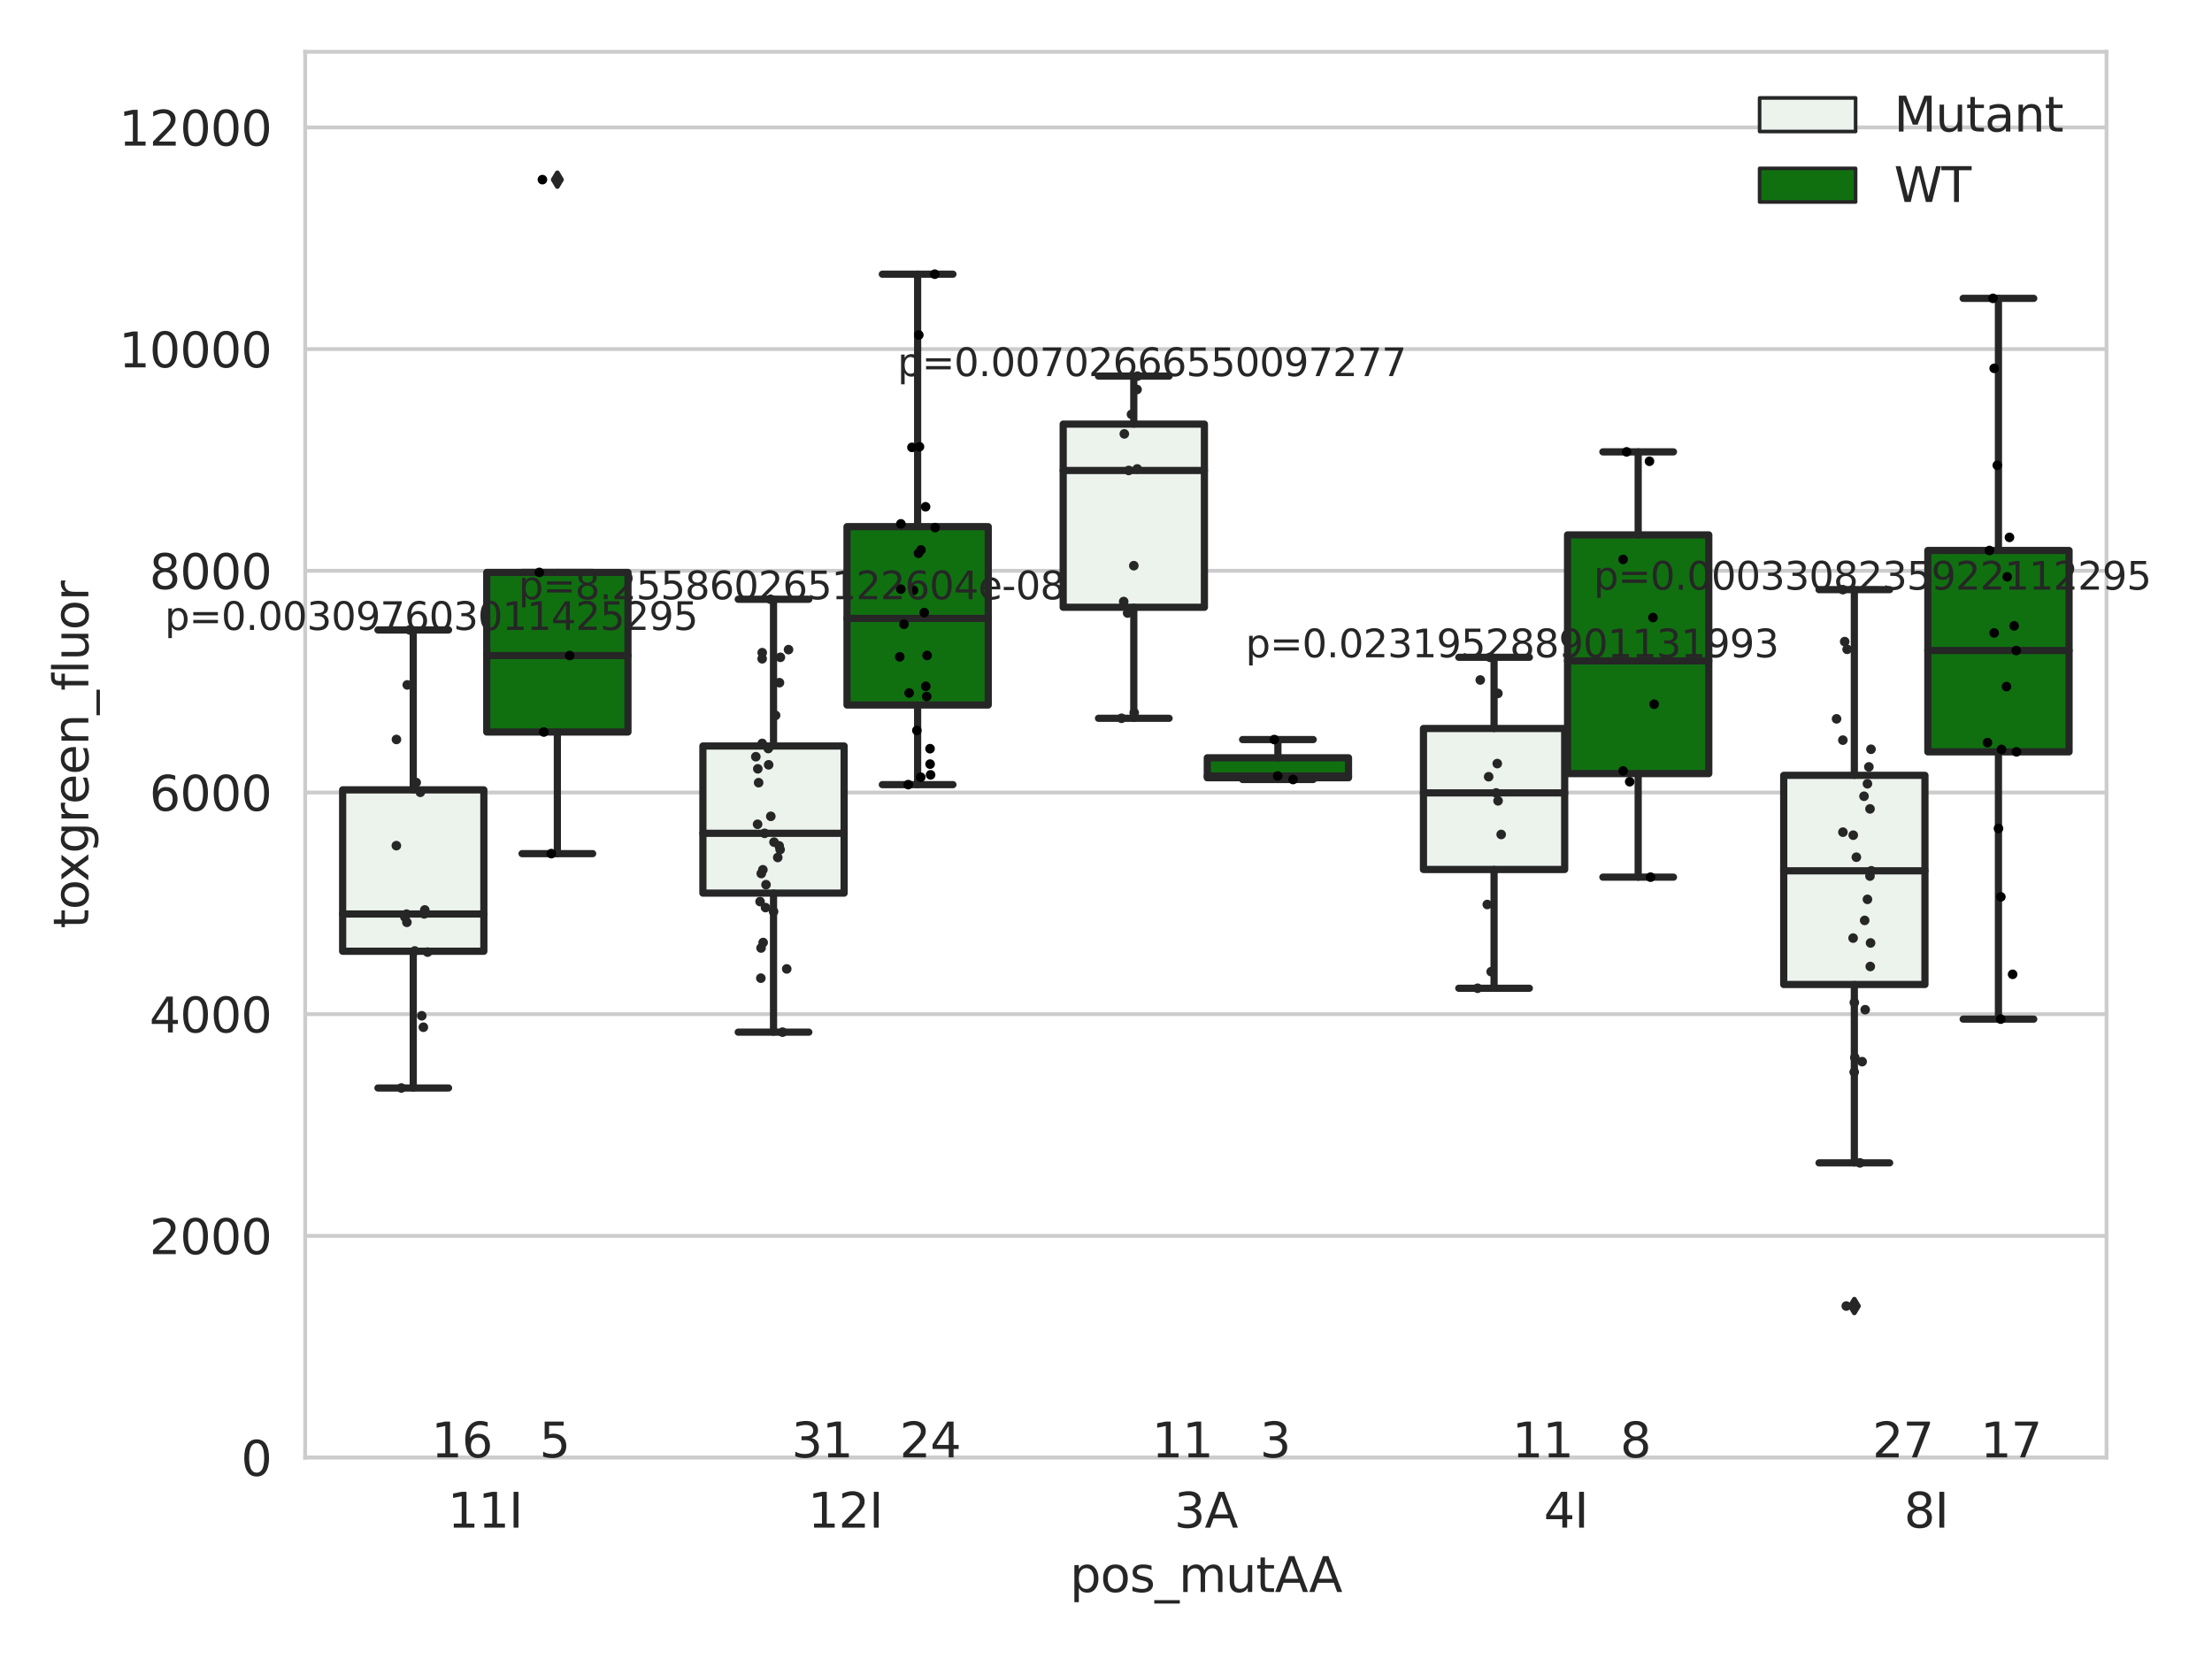 <?xml version="1.0" encoding="utf-8" standalone="no"?>
<!DOCTYPE svg PUBLIC "-//W3C//DTD SVG 1.1//EN"
  "http://www.w3.org/Graphics/SVG/1.1/DTD/svg11.dtd">
<svg xmlns:xlink="http://www.w3.org/1999/xlink" width="460.8pt" height="345.6pt" viewBox="0 0 460.8 345.6" xmlns="http://www.w3.org/2000/svg" version="1.1">
 <defs>
  <style type="text/css">*{stroke-linejoin: round; stroke-linecap: butt}</style>
 </defs>
 <g id="figure_1">
  <g id="patch_1">
   <path d="M 0 345.6 
L 460.8 345.6 
L 460.8 0 
L 0 0 
z
" style="fill: #ffffff"/>
  </g>
  <g id="axes_1">
   <g id="patch_2">
    <path d="M 63.571 303.64 
L 438.828 303.64 
L 438.828 10.8 
L 63.571 10.8 
z
" style="fill: #ffffff"/>
   </g>
   <g id="matplotlib.axis_1">
    <g id="xtick_1">
     <g id="text_1">
      <!-- 11I -->
      <g style="fill: #262626" transform="translate(93.259 318.238)scale(0.1 -0.1)">
       <defs>
        <path id="DejaVuSans-31" d="M 794 531 
L 1825 531 
L 1825 4091 
L 703 3866 
L 703 4441 
L 1819 4666 
L 2450 4666 
L 2450 531 
L 3481 531 
L 3481 0 
L 794 0 
L 794 531 
z
" transform="scale(0.016)"/>
        <path id="DejaVuSans-49" d="M 628 4666 
L 1259 4666 
L 1259 0 
L 628 0 
L 628 4666 
z
" transform="scale(0.016)"/>
       </defs>
       <use xlink:href="#DejaVuSans-31"/>
       <use xlink:href="#DejaVuSans-31" x="63.623"/>
       <use xlink:href="#DejaVuSans-49" x="127.246"/>
      </g>
     </g>
    </g>
    <g id="xtick_2">
     <g id="text_2">
      <!-- 12I -->
      <g style="fill: #262626" transform="translate(168.311 318.238)scale(0.1 -0.1)">
       <defs>
        <path id="DejaVuSans-32" d="M 1228 531 
L 3431 531 
L 3431 0 
L 469 0 
L 469 531 
Q 828 903 1448 1529 
Q 2069 2156 2228 2338 
Q 2531 2678 2651 2914 
Q 2772 3150 2772 3378 
Q 2772 3750 2511 3984 
Q 2250 4219 1831 4219 
Q 1534 4219 1204 4116 
Q 875 4013 500 3803 
L 500 4441 
Q 881 4594 1212 4672 
Q 1544 4750 1819 4750 
Q 2544 4750 2975 4387 
Q 3406 4025 3406 3419 
Q 3406 3131 3298 2873 
Q 3191 2616 2906 2266 
Q 2828 2175 2409 1742 
Q 1991 1309 1228 531 
z
" transform="scale(0.016)"/>
       </defs>
       <use xlink:href="#DejaVuSans-31"/>
       <use xlink:href="#DejaVuSans-32" x="63.623"/>
       <use xlink:href="#DejaVuSans-49" x="127.246"/>
      </g>
     </g>
    </g>
    <g id="xtick_3">
     <g id="text_3">
      <!-- 3A -->
      <g style="fill: #262626" transform="translate(244.598 318.238)scale(0.1 -0.1)">
       <defs>
        <path id="DejaVuSans-33" d="M 2597 2516 
Q 3050 2419 3304 2112 
Q 3559 1806 3559 1356 
Q 3559 666 3084 287 
Q 2609 -91 1734 -91 
Q 1441 -91 1130 -33 
Q 819 25 488 141 
L 488 750 
Q 750 597 1062 519 
Q 1375 441 1716 441 
Q 2309 441 2620 675 
Q 2931 909 2931 1356 
Q 2931 1769 2642 2001 
Q 2353 2234 1838 2234 
L 1294 2234 
L 1294 2753 
L 1863 2753 
Q 2328 2753 2575 2939 
Q 2822 3125 2822 3475 
Q 2822 3834 2567 4026 
Q 2313 4219 1838 4219 
Q 1578 4219 1281 4162 
Q 984 4106 628 3988 
L 628 4550 
Q 988 4650 1302 4700 
Q 1616 4750 1894 4750 
Q 2613 4750 3031 4423 
Q 3450 4097 3450 3541 
Q 3450 3153 3228 2886 
Q 3006 2619 2597 2516 
z
" transform="scale(0.016)"/>
        <path id="DejaVuSans-41" d="M 2188 4044 
L 1331 1722 
L 3047 1722 
L 2188 4044 
z
M 1831 4666 
L 2547 4666 
L 4325 0 
L 3669 0 
L 3244 1197 
L 1141 1197 
L 716 0 
L 50 0 
L 1831 4666 
z
" transform="scale(0.016)"/>
       </defs>
       <use xlink:href="#DejaVuSans-33"/>
       <use xlink:href="#DejaVuSans-41" x="63.623"/>
      </g>
     </g>
    </g>
    <g id="xtick_4">
     <g id="text_4">
      <!-- 4I -->
      <g style="fill: #262626" transform="translate(321.595 318.238)scale(0.1 -0.1)">
       <defs>
        <path id="DejaVuSans-34" d="M 2419 4116 
L 825 1625 
L 2419 1625 
L 2419 4116 
z
M 2253 4666 
L 3047 4666 
L 3047 1625 
L 3713 1625 
L 3713 1100 
L 3047 1100 
L 3047 0 
L 2419 0 
L 2419 1100 
L 313 1100 
L 313 1709 
L 2253 4666 
z
" transform="scale(0.016)"/>
       </defs>
       <use xlink:href="#DejaVuSans-34"/>
       <use xlink:href="#DejaVuSans-49" x="63.623"/>
      </g>
     </g>
    </g>
    <g id="xtick_5">
     <g id="text_5">
      <!-- 8I -->
      <g style="fill: #262626" transform="translate(396.646 318.238)scale(0.1 -0.1)">
       <defs>
        <path id="DejaVuSans-38" d="M 2034 2216 
Q 1584 2216 1326 1975 
Q 1069 1734 1069 1313 
Q 1069 891 1326 650 
Q 1584 409 2034 409 
Q 2484 409 2743 651 
Q 3003 894 3003 1313 
Q 3003 1734 2745 1975 
Q 2488 2216 2034 2216 
z
M 1403 2484 
Q 997 2584 770 2862 
Q 544 3141 544 3541 
Q 544 4100 942 4425 
Q 1341 4750 2034 4750 
Q 2731 4750 3128 4425 
Q 3525 4100 3525 3541 
Q 3525 3141 3298 2862 
Q 3072 2584 2669 2484 
Q 3125 2378 3379 2068 
Q 3634 1759 3634 1313 
Q 3634 634 3220 271 
Q 2806 -91 2034 -91 
Q 1263 -91 848 271 
Q 434 634 434 1313 
Q 434 1759 690 2068 
Q 947 2378 1403 2484 
z
M 1172 3481 
Q 1172 3119 1398 2916 
Q 1625 2713 2034 2713 
Q 2441 2713 2670 2916 
Q 2900 3119 2900 3481 
Q 2900 3844 2670 4047 
Q 2441 4250 2034 4250 
Q 1625 4250 1398 4047 
Q 1172 3844 1172 3481 
z
" transform="scale(0.016)"/>
       </defs>
       <use xlink:href="#DejaVuSans-38"/>
       <use xlink:href="#DejaVuSans-49" x="63.623"/>
      </g>
     </g>
    </g>
    <g id="text_6">
     <!-- pos_mutAA -->
     <g style="fill: #262626" transform="translate(222.884 331.638)scale(0.1 -0.1)">
      <defs>
       <path id="DejaVuSans-70" d="M 1159 525 
L 1159 -1331 
L 581 -1331 
L 581 3500 
L 1159 3500 
L 1159 2969 
Q 1341 3281 1617 3432 
Q 1894 3584 2278 3584 
Q 2916 3584 3314 3078 
Q 3713 2572 3713 1747 
Q 3713 922 3314 415 
Q 2916 -91 2278 -91 
Q 1894 -91 1617 61 
Q 1341 213 1159 525 
z
M 3116 1747 
Q 3116 2381 2855 2742 
Q 2594 3103 2138 3103 
Q 1681 3103 1420 2742 
Q 1159 2381 1159 1747 
Q 1159 1113 1420 752 
Q 1681 391 2138 391 
Q 2594 391 2855 752 
Q 3116 1113 3116 1747 
z
" transform="scale(0.016)"/>
       <path id="DejaVuSans-6f" d="M 1959 3097 
Q 1497 3097 1228 2736 
Q 959 2375 959 1747 
Q 959 1119 1226 758 
Q 1494 397 1959 397 
Q 2419 397 2687 759 
Q 2956 1122 2956 1747 
Q 2956 2369 2687 2733 
Q 2419 3097 1959 3097 
z
M 1959 3584 
Q 2709 3584 3137 3096 
Q 3566 2609 3566 1747 
Q 3566 888 3137 398 
Q 2709 -91 1959 -91 
Q 1206 -91 779 398 
Q 353 888 353 1747 
Q 353 2609 779 3096 
Q 1206 3584 1959 3584 
z
" transform="scale(0.016)"/>
       <path id="DejaVuSans-73" d="M 2834 3397 
L 2834 2853 
Q 2591 2978 2328 3040 
Q 2066 3103 1784 3103 
Q 1356 3103 1142 2972 
Q 928 2841 928 2578 
Q 928 2378 1081 2264 
Q 1234 2150 1697 2047 
L 1894 2003 
Q 2506 1872 2764 1633 
Q 3022 1394 3022 966 
Q 3022 478 2636 193 
Q 2250 -91 1575 -91 
Q 1294 -91 989 -36 
Q 684 19 347 128 
L 347 722 
Q 666 556 975 473 
Q 1284 391 1588 391 
Q 1994 391 2212 530 
Q 2431 669 2431 922 
Q 2431 1156 2273 1281 
Q 2116 1406 1581 1522 
L 1381 1569 
Q 847 1681 609 1914 
Q 372 2147 372 2553 
Q 372 3047 722 3315 
Q 1072 3584 1716 3584 
Q 2034 3584 2315 3537 
Q 2597 3491 2834 3397 
z
" transform="scale(0.016)"/>
       <path id="DejaVuSans-5f" d="M 3263 -1063 
L 3263 -1509 
L -63 -1509 
L -63 -1063 
L 3263 -1063 
z
" transform="scale(0.016)"/>
       <path id="DejaVuSans-6d" d="M 3328 2828 
Q 3544 3216 3844 3400 
Q 4144 3584 4550 3584 
Q 5097 3584 5394 3201 
Q 5691 2819 5691 2113 
L 5691 0 
L 5113 0 
L 5113 2094 
Q 5113 2597 4934 2840 
Q 4756 3084 4391 3084 
Q 3944 3084 3684 2787 
Q 3425 2491 3425 1978 
L 3425 0 
L 2847 0 
L 2847 2094 
Q 2847 2600 2669 2842 
Q 2491 3084 2119 3084 
Q 1678 3084 1418 2786 
Q 1159 2488 1159 1978 
L 1159 0 
L 581 0 
L 581 3500 
L 1159 3500 
L 1159 2956 
Q 1356 3278 1631 3431 
Q 1906 3584 2284 3584 
Q 2666 3584 2933 3390 
Q 3200 3197 3328 2828 
z
" transform="scale(0.016)"/>
       <path id="DejaVuSans-75" d="M 544 1381 
L 544 3500 
L 1119 3500 
L 1119 1403 
Q 1119 906 1312 657 
Q 1506 409 1894 409 
Q 2359 409 2629 706 
Q 2900 1003 2900 1516 
L 2900 3500 
L 3475 3500 
L 3475 0 
L 2900 0 
L 2900 538 
Q 2691 219 2414 64 
Q 2138 -91 1772 -91 
Q 1169 -91 856 284 
Q 544 659 544 1381 
z
M 1991 3584 
L 1991 3584 
z
" transform="scale(0.016)"/>
       <path id="DejaVuSans-74" d="M 1172 4494 
L 1172 3500 
L 2356 3500 
L 2356 3053 
L 1172 3053 
L 1172 1153 
Q 1172 725 1289 603 
Q 1406 481 1766 481 
L 2356 481 
L 2356 0 
L 1766 0 
Q 1100 0 847 248 
Q 594 497 594 1153 
L 594 3053 
L 172 3053 
L 172 3500 
L 594 3500 
L 594 4494 
L 1172 4494 
z
" transform="scale(0.016)"/>
      </defs>
      <use xlink:href="#DejaVuSans-70"/>
      <use xlink:href="#DejaVuSans-6f" x="63.477"/>
      <use xlink:href="#DejaVuSans-73" x="124.658"/>
      <use xlink:href="#DejaVuSans-5f" x="176.758"/>
      <use xlink:href="#DejaVuSans-6d" x="226.758"/>
      <use xlink:href="#DejaVuSans-75" x="324.17"/>
      <use xlink:href="#DejaVuSans-74" x="387.549"/>
      <use xlink:href="#DejaVuSans-41" x="426.758"/>
      <use xlink:href="#DejaVuSans-41" x="497.916"/>
     </g>
    </g>
   </g>
   <g id="matplotlib.axis_2">
    <g id="ytick_1">
     <g id="line2d_1">
      <path d="M 63.571 303.64 
L 438.828 303.64 
" clip-path="url(#pef7a809b5f)" style="fill: none; stroke: #cccccc; stroke-width: 0.8; stroke-linecap: round"/>
     </g>
     <g id="text_7">
      <!-- 0 -->
      <g style="fill: #262626" transform="translate(50.209 307.439)scale(0.1 -0.1)">
       <defs>
        <path id="DejaVuSans-30" d="M 2034 4250 
Q 1547 4250 1301 3770 
Q 1056 3291 1056 2328 
Q 1056 1369 1301 889 
Q 1547 409 2034 409 
Q 2525 409 2770 889 
Q 3016 1369 3016 2328 
Q 3016 3291 2770 3770 
Q 2525 4250 2034 4250 
z
M 2034 4750 
Q 2819 4750 3233 4129 
Q 3647 3509 3647 2328 
Q 3647 1150 3233 529 
Q 2819 -91 2034 -91 
Q 1250 -91 836 529 
Q 422 1150 422 2328 
Q 422 3509 836 4129 
Q 1250 4750 2034 4750 
z
" transform="scale(0.016)"/>
       </defs>
       <use xlink:href="#DejaVuSans-30"/>
      </g>
     </g>
    </g>
    <g id="ytick_2">
     <g id="line2d_2">
      <path d="M 63.571 257.457 
L 438.828 257.457 
" clip-path="url(#pef7a809b5f)" style="fill: none; stroke: #cccccc; stroke-width: 0.8; stroke-linecap: round"/>
     </g>
     <g id="text_8">
      <!-- 2000 -->
      <g style="fill: #262626" transform="translate(31.121 261.256)scale(0.1 -0.1)">
       <use xlink:href="#DejaVuSans-32"/>
       <use xlink:href="#DejaVuSans-30" x="63.623"/>
       <use xlink:href="#DejaVuSans-30" x="127.246"/>
       <use xlink:href="#DejaVuSans-30" x="190.869"/>
      </g>
     </g>
    </g>
    <g id="ytick_3">
     <g id="line2d_3">
      <path d="M 63.571 211.274 
L 438.828 211.274 
" clip-path="url(#pef7a809b5f)" style="fill: none; stroke: #cccccc; stroke-width: 0.8; stroke-linecap: round"/>
     </g>
     <g id="text_9">
      <!-- 4000 -->
      <g style="fill: #262626" transform="translate(31.121 215.073)scale(0.1 -0.1)">
       <use xlink:href="#DejaVuSans-34"/>
       <use xlink:href="#DejaVuSans-30" x="63.623"/>
       <use xlink:href="#DejaVuSans-30" x="127.246"/>
       <use xlink:href="#DejaVuSans-30" x="190.869"/>
      </g>
     </g>
    </g>
    <g id="ytick_4">
     <g id="line2d_4">
      <path d="M 63.571 165.091 
L 438.828 165.091 
" clip-path="url(#pef7a809b5f)" style="fill: none; stroke: #cccccc; stroke-width: 0.8; stroke-linecap: round"/>
     </g>
     <g id="text_10">
      <!-- 6000 -->
      <g style="fill: #262626" transform="translate(31.121 168.89)scale(0.1 -0.1)">
       <defs>
        <path id="DejaVuSans-36" d="M 2113 2584 
Q 1688 2584 1439 2293 
Q 1191 2003 1191 1497 
Q 1191 994 1439 701 
Q 1688 409 2113 409 
Q 2538 409 2786 701 
Q 3034 994 3034 1497 
Q 3034 2003 2786 2293 
Q 2538 2584 2113 2584 
z
M 3366 4563 
L 3366 3988 
Q 3128 4100 2886 4159 
Q 2644 4219 2406 4219 
Q 1781 4219 1451 3797 
Q 1122 3375 1075 2522 
Q 1259 2794 1537 2939 
Q 1816 3084 2150 3084 
Q 2853 3084 3261 2657 
Q 3669 2231 3669 1497 
Q 3669 778 3244 343 
Q 2819 -91 2113 -91 
Q 1303 -91 875 529 
Q 447 1150 447 2328 
Q 447 3434 972 4092 
Q 1497 4750 2381 4750 
Q 2619 4750 2861 4703 
Q 3103 4656 3366 4563 
z
" transform="scale(0.016)"/>
       </defs>
       <use xlink:href="#DejaVuSans-36"/>
       <use xlink:href="#DejaVuSans-30" x="63.623"/>
       <use xlink:href="#DejaVuSans-30" x="127.246"/>
       <use xlink:href="#DejaVuSans-30" x="190.869"/>
      </g>
     </g>
    </g>
    <g id="ytick_5">
     <g id="line2d_5">
      <path d="M 63.571 118.908 
L 438.828 118.908 
" clip-path="url(#pef7a809b5f)" style="fill: none; stroke: #cccccc; stroke-width: 0.8; stroke-linecap: round"/>
     </g>
     <g id="text_11">
      <!-- 8000 -->
      <g style="fill: #262626" transform="translate(31.121 122.707)scale(0.1 -0.1)">
       <use xlink:href="#DejaVuSans-38"/>
       <use xlink:href="#DejaVuSans-30" x="63.623"/>
       <use xlink:href="#DejaVuSans-30" x="127.246"/>
       <use xlink:href="#DejaVuSans-30" x="190.869"/>
      </g>
     </g>
    </g>
    <g id="ytick_6">
     <g id="line2d_6">
      <path d="M 63.571 72.725 
L 438.828 72.725 
" clip-path="url(#pef7a809b5f)" style="fill: none; stroke: #cccccc; stroke-width: 0.8; stroke-linecap: round"/>
     </g>
     <g id="text_12">
      <!-- 10000 -->
      <g style="fill: #262626" transform="translate(24.759 76.525)scale(0.1 -0.1)">
       <use xlink:href="#DejaVuSans-31"/>
       <use xlink:href="#DejaVuSans-30" x="63.623"/>
       <use xlink:href="#DejaVuSans-30" x="127.246"/>
       <use xlink:href="#DejaVuSans-30" x="190.869"/>
       <use xlink:href="#DejaVuSans-30" x="254.492"/>
      </g>
     </g>
    </g>
    <g id="ytick_7">
     <g id="line2d_7">
      <path d="M 63.571 26.542 
L 438.828 26.542 
" clip-path="url(#pef7a809b5f)" style="fill: none; stroke: #cccccc; stroke-width: 0.8; stroke-linecap: round"/>
     </g>
     <g id="text_13">
      <!-- 12000 -->
      <g style="fill: #262626" transform="translate(24.759 30.342)scale(0.1 -0.1)">
       <use xlink:href="#DejaVuSans-31"/>
       <use xlink:href="#DejaVuSans-32" x="63.623"/>
       <use xlink:href="#DejaVuSans-30" x="127.246"/>
       <use xlink:href="#DejaVuSans-30" x="190.869"/>
       <use xlink:href="#DejaVuSans-30" x="254.492"/>
      </g>
     </g>
    </g>
    <g id="text_14">
     <!-- toxgreen_fluor -->
     <g style="fill: #262626" transform="translate(18.401 193.415)rotate(-90)scale(0.1 -0.1)">
      <defs>
       <path id="DejaVuSans-78" d="M 3513 3500 
L 2247 1797 
L 3578 0 
L 2900 0 
L 1881 1375 
L 863 0 
L 184 0 
L 1544 1831 
L 300 3500 
L 978 3500 
L 1906 2253 
L 2834 3500 
L 3513 3500 
z
" transform="scale(0.016)"/>
       <path id="DejaVuSans-67" d="M 2906 1791 
Q 2906 2416 2648 2759 
Q 2391 3103 1925 3103 
Q 1463 3103 1205 2759 
Q 947 2416 947 1791 
Q 947 1169 1205 825 
Q 1463 481 1925 481 
Q 2391 481 2648 825 
Q 2906 1169 2906 1791 
z
M 3481 434 
Q 3481 -459 3084 -895 
Q 2688 -1331 1869 -1331 
Q 1566 -1331 1297 -1286 
Q 1028 -1241 775 -1147 
L 775 -588 
Q 1028 -725 1275 -790 
Q 1522 -856 1778 -856 
Q 2344 -856 2625 -561 
Q 2906 -266 2906 331 
L 2906 616 
Q 2728 306 2450 153 
Q 2172 0 1784 0 
Q 1141 0 747 490 
Q 353 981 353 1791 
Q 353 2603 747 3093 
Q 1141 3584 1784 3584 
Q 2172 3584 2450 3431 
Q 2728 3278 2906 2969 
L 2906 3500 
L 3481 3500 
L 3481 434 
z
" transform="scale(0.016)"/>
       <path id="DejaVuSans-72" d="M 2631 2963 
Q 2534 3019 2420 3045 
Q 2306 3072 2169 3072 
Q 1681 3072 1420 2755 
Q 1159 2438 1159 1844 
L 1159 0 
L 581 0 
L 581 3500 
L 1159 3500 
L 1159 2956 
Q 1341 3275 1631 3429 
Q 1922 3584 2338 3584 
Q 2397 3584 2469 3576 
Q 2541 3569 2628 3553 
L 2631 2963 
z
" transform="scale(0.016)"/>
       <path id="DejaVuSans-65" d="M 3597 1894 
L 3597 1613 
L 953 1613 
Q 991 1019 1311 708 
Q 1631 397 2203 397 
Q 2534 397 2845 478 
Q 3156 559 3463 722 
L 3463 178 
Q 3153 47 2828 -22 
Q 2503 -91 2169 -91 
Q 1331 -91 842 396 
Q 353 884 353 1716 
Q 353 2575 817 3079 
Q 1281 3584 2069 3584 
Q 2775 3584 3186 3129 
Q 3597 2675 3597 1894 
z
M 3022 2063 
Q 3016 2534 2758 2815 
Q 2500 3097 2075 3097 
Q 1594 3097 1305 2825 
Q 1016 2553 972 2059 
L 3022 2063 
z
" transform="scale(0.016)"/>
       <path id="DejaVuSans-6e" d="M 3513 2113 
L 3513 0 
L 2938 0 
L 2938 2094 
Q 2938 2591 2744 2837 
Q 2550 3084 2163 3084 
Q 1697 3084 1428 2787 
Q 1159 2491 1159 1978 
L 1159 0 
L 581 0 
L 581 3500 
L 1159 3500 
L 1159 2956 
Q 1366 3272 1645 3428 
Q 1925 3584 2291 3584 
Q 2894 3584 3203 3211 
Q 3513 2838 3513 2113 
z
" transform="scale(0.016)"/>
       <path id="DejaVuSans-66" d="M 2375 4863 
L 2375 4384 
L 1825 4384 
Q 1516 4384 1395 4259 
Q 1275 4134 1275 3809 
L 1275 3500 
L 2222 3500 
L 2222 3053 
L 1275 3053 
L 1275 0 
L 697 0 
L 697 3053 
L 147 3053 
L 147 3500 
L 697 3500 
L 697 3744 
Q 697 4328 969 4595 
Q 1241 4863 1831 4863 
L 2375 4863 
z
" transform="scale(0.016)"/>
       <path id="DejaVuSans-6c" d="M 603 4863 
L 1178 4863 
L 1178 0 
L 603 0 
L 603 4863 
z
" transform="scale(0.016)"/>
      </defs>
      <use xlink:href="#DejaVuSans-74"/>
      <use xlink:href="#DejaVuSans-6f" x="39.209"/>
      <use xlink:href="#DejaVuSans-78" x="97.266"/>
      <use xlink:href="#DejaVuSans-67" x="156.445"/>
      <use xlink:href="#DejaVuSans-72" x="219.922"/>
      <use xlink:href="#DejaVuSans-65" x="258.785"/>
      <use xlink:href="#DejaVuSans-65" x="320.309"/>
      <use xlink:href="#DejaVuSans-6e" x="381.832"/>
      <use xlink:href="#DejaVuSans-5f" x="445.211"/>
      <use xlink:href="#DejaVuSans-66" x="495.211"/>
      <use xlink:href="#DejaVuSans-6c" x="530.416"/>
      <use xlink:href="#DejaVuSans-75" x="558.199"/>
      <use xlink:href="#DejaVuSans-6f" x="621.578"/>
      <use xlink:href="#DejaVuSans-72" x="682.76"/>
     </g>
    </g>
   </g>
   <g id="patch_3">
    <path d="M 71.377 198.163 
L 100.797 198.163 
L 100.797 164.542 
L 71.377 164.542 
L 71.377 198.163 
z
" clip-path="url(#pef7a809b5f)" style="fill: #ecf2ec; stroke: #262626; stroke-width: 1.5; stroke-linejoin: miter"/>
   </g>
   <g id="patch_4">
    <path d="M 101.397 152.494 
L 130.817 152.494 
L 130.817 119.244 
L 101.397 119.244 
L 101.397 152.494 
z
" clip-path="url(#pef7a809b5f)" style="fill: #107010; stroke: #262626; stroke-width: 1.5; stroke-linejoin: miter"/>
   </g>
   <g id="patch_5">
    <path d="M 146.428 186.056 
L 175.848 186.056 
L 175.848 155.402 
L 146.428 155.402 
L 146.428 186.056 
z
" clip-path="url(#pef7a809b5f)" style="fill: #ecf2ec; stroke: #262626; stroke-width: 1.5; stroke-linejoin: miter"/>
   </g>
   <g id="patch_6">
    <path d="M 176.449 146.866 
L 205.869 146.866 
L 205.869 109.712 
L 176.449 109.712 
L 176.449 146.866 
z
" clip-path="url(#pef7a809b5f)" style="fill: #107010; stroke: #262626; stroke-width: 1.5; stroke-linejoin: miter"/>
   </g>
   <g id="patch_7">
    <path d="M 221.479 126.51 
L 250.9 126.51 
L 250.9 88.352 
L 221.479 88.352 
L 221.479 126.51 
z
" clip-path="url(#pef7a809b5f)" style="fill: #ecf2ec; stroke: #262626; stroke-width: 1.5; stroke-linejoin: miter"/>
   </g>
   <g id="patch_8">
    <path d="M 251.5 162.021 
L 280.92 162.021 
L 280.92 157.861 
L 251.5 157.861 
L 251.5 162.021 
z
" clip-path="url(#pef7a809b5f)" style="fill: #107010; stroke: #262626; stroke-width: 1.5; stroke-linejoin: miter"/>
   </g>
   <g id="patch_9">
    <path d="M 296.531 181.131 
L 325.951 181.131 
L 325.951 151.759 
L 296.531 151.759 
L 296.531 181.131 
z
" clip-path="url(#pef7a809b5f)" style="fill: #ecf2ec; stroke: #262626; stroke-width: 1.5; stroke-linejoin: miter"/>
   </g>
   <g id="patch_10">
    <path d="M 326.551 161.159 
L 355.972 161.159 
L 355.972 111.427 
L 326.551 111.427 
L 326.551 161.159 
z
" clip-path="url(#pef7a809b5f)" style="fill: #107010; stroke: #262626; stroke-width: 1.5; stroke-linejoin: miter"/>
   </g>
   <g id="patch_11">
    <path d="M 371.582 205.091 
L 401.003 205.091 
L 401.003 161.517 
L 371.582 161.517 
L 371.582 205.091 
z
" clip-path="url(#pef7a809b5f)" style="fill: #ecf2ec; stroke: #262626; stroke-width: 1.5; stroke-linejoin: miter"/>
   </g>
   <g id="patch_12">
    <path d="M 401.603 156.622 
L 431.023 156.622 
L 431.023 114.674 
L 401.603 114.674 
L 401.603 156.622 
z
" clip-path="url(#pef7a809b5f)" style="fill: #107010; stroke: #262626; stroke-width: 1.5; stroke-linejoin: miter"/>
   </g>
   <g id="patch_13">
    <path d="M 101.097 303.64 
L 101.097 303.64 
L 101.097 303.64 
L 101.097 303.64 
z
" clip-path="url(#pef7a809b5f)" style="fill: #ecf2ec; stroke: #262626; stroke-width: 0.75; stroke-linejoin: miter"/>
   </g>
   <g id="patch_14">
    <path d="M 101.097 303.64 
L 101.097 303.64 
L 101.097 303.64 
L 101.097 303.64 
z
" clip-path="url(#pef7a809b5f)" style="fill: #107010; stroke: #262626; stroke-width: 0.75; stroke-linejoin: miter"/>
   </g>
   <g id="PathCollection_1"/>
   <g id="PathCollection_2"/>
   <g id="line2d_8">
    <path d="M 86.087 198.163 
L 86.087 226.649 
" clip-path="url(#pef7a809b5f)" style="fill: none; stroke: #262626; stroke-width: 1.5; stroke-linecap: round"/>
   </g>
   <g id="line2d_9">
    <path d="M 86.087 164.542 
L 86.087 131.23 
" clip-path="url(#pef7a809b5f)" style="fill: none; stroke: #262626; stroke-width: 1.5; stroke-linecap: round"/>
   </g>
   <g id="line2d_10">
    <path d="M 78.732 226.649 
L 93.442 226.649 
" clip-path="url(#pef7a809b5f)" style="fill: none; stroke: #262626; stroke-width: 1.5; stroke-linecap: round"/>
   </g>
   <g id="line2d_11">
    <path d="M 78.732 131.23 
L 93.442 131.23 
" clip-path="url(#pef7a809b5f)" style="fill: none; stroke: #262626; stroke-width: 1.5; stroke-linecap: round"/>
   </g>
   <g id="line2d_12"/>
   <g id="line2d_13">
    <path d="M 116.107 152.494 
L 116.107 177.827 
" clip-path="url(#pef7a809b5f)" style="fill: none; stroke: #262626; stroke-width: 1.5; stroke-linecap: round"/>
   </g>
   <g id="line2d_14">
    <path d="M 116.107 119.244 
L 116.107 119.244 
" clip-path="url(#pef7a809b5f)" style="fill: none; stroke: #262626; stroke-width: 1.5; stroke-linecap: round"/>
   </g>
   <g id="line2d_15">
    <path d="M 108.752 177.827 
L 123.462 177.827 
" clip-path="url(#pef7a809b5f)" style="fill: none; stroke: #262626; stroke-width: 1.5; stroke-linecap: round"/>
   </g>
   <g id="line2d_16">
    <path d="M 108.752 119.244 
L 123.462 119.244 
" clip-path="url(#pef7a809b5f)" style="fill: none; stroke: #262626; stroke-width: 1.5; stroke-linecap: round"/>
   </g>
   <g id="line2d_17">
    <defs>
     <path id="me06ecb3b75" d="M -0 1.414 
L 0.849 0 
L 0 -1.414 
L -0.849 -0 
z
" style="stroke: #262626; stroke-linejoin: miter"/>
    </defs>
    <g clip-path="url(#pef7a809b5f)">
     <use xlink:href="#me06ecb3b75" x="116.107" y="37.422" style="fill: #262626; stroke: #262626; stroke-linejoin: miter"/>
    </g>
   </g>
   <g id="line2d_18">
    <path d="M 161.138 186.056 
L 161.138 215.015 
" clip-path="url(#pef7a809b5f)" style="fill: none; stroke: #262626; stroke-width: 1.5; stroke-linecap: round"/>
   </g>
   <g id="line2d_19">
    <path d="M 161.138 155.402 
L 161.138 124.839 
" clip-path="url(#pef7a809b5f)" style="fill: none; stroke: #262626; stroke-width: 1.5; stroke-linecap: round"/>
   </g>
   <g id="line2d_20">
    <path d="M 153.783 215.015 
L 168.493 215.015 
" clip-path="url(#pef7a809b5f)" style="fill: none; stroke: #262626; stroke-width: 1.5; stroke-linecap: round"/>
   </g>
   <g id="line2d_21">
    <path d="M 153.783 124.839 
L 168.493 124.839 
" clip-path="url(#pef7a809b5f)" style="fill: none; stroke: #262626; stroke-width: 1.5; stroke-linecap: round"/>
   </g>
   <g id="line2d_22"/>
   <g id="line2d_23">
    <path d="M 191.159 146.866 
L 191.159 163.454 
" clip-path="url(#pef7a809b5f)" style="fill: none; stroke: #262626; stroke-width: 1.5; stroke-linecap: round"/>
   </g>
   <g id="line2d_24">
    <path d="M 191.159 109.712 
L 191.159 57.119 
" clip-path="url(#pef7a809b5f)" style="fill: none; stroke: #262626; stroke-width: 1.5; stroke-linecap: round"/>
   </g>
   <g id="line2d_25">
    <path d="M 183.804 163.454 
L 198.514 163.454 
" clip-path="url(#pef7a809b5f)" style="fill: none; stroke: #262626; stroke-width: 1.5; stroke-linecap: round"/>
   </g>
   <g id="line2d_26">
    <path d="M 183.804 57.119 
L 198.514 57.119 
" clip-path="url(#pef7a809b5f)" style="fill: none; stroke: #262626; stroke-width: 1.5; stroke-linecap: round"/>
   </g>
   <g id="line2d_27"/>
   <g id="line2d_28">
    <path d="M 236.19 126.51 
L 236.19 149.635 
" clip-path="url(#pef7a809b5f)" style="fill: none; stroke: #262626; stroke-width: 1.5; stroke-linecap: round"/>
   </g>
   <g id="line2d_29">
    <path d="M 236.19 88.352 
L 236.19 78.35 
" clip-path="url(#pef7a809b5f)" style="fill: none; stroke: #262626; stroke-width: 1.5; stroke-linecap: round"/>
   </g>
   <g id="line2d_30">
    <path d="M 228.835 149.635 
L 243.545 149.635 
" clip-path="url(#pef7a809b5f)" style="fill: none; stroke: #262626; stroke-width: 1.5; stroke-linecap: round"/>
   </g>
   <g id="line2d_31">
    <path d="M 228.835 78.35 
L 243.545 78.35 
" clip-path="url(#pef7a809b5f)" style="fill: none; stroke: #262626; stroke-width: 1.5; stroke-linecap: round"/>
   </g>
   <g id="line2d_32"/>
   <g id="line2d_33">
    <path d="M 266.21 162.021 
L 266.21 162.387 
" clip-path="url(#pef7a809b5f)" style="fill: none; stroke: #262626; stroke-width: 1.5; stroke-linecap: round"/>
   </g>
   <g id="line2d_34">
    <path d="M 266.21 157.861 
L 266.21 154.067 
" clip-path="url(#pef7a809b5f)" style="fill: none; stroke: #262626; stroke-width: 1.5; stroke-linecap: round"/>
   </g>
   <g id="line2d_35">
    <path d="M 258.855 162.387 
L 273.565 162.387 
" clip-path="url(#pef7a809b5f)" style="fill: none; stroke: #262626; stroke-width: 1.5; stroke-linecap: round"/>
   </g>
   <g id="line2d_36">
    <path d="M 258.855 154.067 
L 273.565 154.067 
" clip-path="url(#pef7a809b5f)" style="fill: none; stroke: #262626; stroke-width: 1.5; stroke-linecap: round"/>
   </g>
   <g id="line2d_37"/>
   <g id="line2d_38">
    <path d="M 311.241 181.131 
L 311.241 205.872 
" clip-path="url(#pef7a809b5f)" style="fill: none; stroke: #262626; stroke-width: 1.5; stroke-linecap: round"/>
   </g>
   <g id="line2d_39">
    <path d="M 311.241 151.759 
L 311.241 136.93 
" clip-path="url(#pef7a809b5f)" style="fill: none; stroke: #262626; stroke-width: 1.5; stroke-linecap: round"/>
   </g>
   <g id="line2d_40">
    <path d="M 303.886 205.872 
L 318.596 205.872 
" clip-path="url(#pef7a809b5f)" style="fill: none; stroke: #262626; stroke-width: 1.5; stroke-linecap: round"/>
   </g>
   <g id="line2d_41">
    <path d="M 303.886 136.93 
L 318.596 136.93 
" clip-path="url(#pef7a809b5f)" style="fill: none; stroke: #262626; stroke-width: 1.5; stroke-linecap: round"/>
   </g>
   <g id="line2d_42"/>
   <g id="line2d_43">
    <path d="M 341.262 161.159 
L 341.262 182.727 
" clip-path="url(#pef7a809b5f)" style="fill: none; stroke: #262626; stroke-width: 1.5; stroke-linecap: round"/>
   </g>
   <g id="line2d_44">
    <path d="M 341.262 111.427 
L 341.262 94.133 
" clip-path="url(#pef7a809b5f)" style="fill: none; stroke: #262626; stroke-width: 1.5; stroke-linecap: round"/>
   </g>
   <g id="line2d_45">
    <path d="M 333.907 182.727 
L 348.617 182.727 
" clip-path="url(#pef7a809b5f)" style="fill: none; stroke: #262626; stroke-width: 1.5; stroke-linecap: round"/>
   </g>
   <g id="line2d_46">
    <path d="M 333.907 94.133 
L 348.617 94.133 
" clip-path="url(#pef7a809b5f)" style="fill: none; stroke: #262626; stroke-width: 1.5; stroke-linecap: round"/>
   </g>
   <g id="line2d_47"/>
   <g id="line2d_48">
    <path d="M 386.292 205.091 
L 386.292 242.249 
" clip-path="url(#pef7a809b5f)" style="fill: none; stroke: #262626; stroke-width: 1.5; stroke-linecap: round"/>
   </g>
   <g id="line2d_49">
    <path d="M 386.292 161.517 
L 386.292 122.834 
" clip-path="url(#pef7a809b5f)" style="fill: none; stroke: #262626; stroke-width: 1.5; stroke-linecap: round"/>
   </g>
   <g id="line2d_50">
    <path d="M 378.937 242.249 
L 393.647 242.249 
" clip-path="url(#pef7a809b5f)" style="fill: none; stroke: #262626; stroke-width: 1.5; stroke-linecap: round"/>
   </g>
   <g id="line2d_51">
    <path d="M 378.937 122.834 
L 393.647 122.834 
" clip-path="url(#pef7a809b5f)" style="fill: none; stroke: #262626; stroke-width: 1.5; stroke-linecap: round"/>
   </g>
   <g id="line2d_52">
    <g clip-path="url(#pef7a809b5f)">
     <use xlink:href="#me06ecb3b75" x="386.292" y="272.07" style="fill: #262626; stroke: #262626; stroke-linejoin: miter"/>
    </g>
   </g>
   <g id="line2d_53">
    <path d="M 416.313 156.622 
L 416.313 212.303 
" clip-path="url(#pef7a809b5f)" style="fill: none; stroke: #262626; stroke-width: 1.5; stroke-linecap: round"/>
   </g>
   <g id="line2d_54">
    <path d="M 416.313 114.674 
L 416.313 62.154 
" clip-path="url(#pef7a809b5f)" style="fill: none; stroke: #262626; stroke-width: 1.5; stroke-linecap: round"/>
   </g>
   <g id="line2d_55">
    <path d="M 408.958 212.303 
L 423.668 212.303 
" clip-path="url(#pef7a809b5f)" style="fill: none; stroke: #262626; stroke-width: 1.5; stroke-linecap: round"/>
   </g>
   <g id="line2d_56">
    <path d="M 408.958 62.154 
L 423.668 62.154 
" clip-path="url(#pef7a809b5f)" style="fill: none; stroke: #262626; stroke-width: 1.5; stroke-linecap: round"/>
   </g>
   <g id="line2d_57"/>
   <g id="line2d_58">
    <path d="M 71.377 190.407 
L 100.797 190.407 
" clip-path="url(#pef7a809b5f)" style="fill: none; stroke: #262626; stroke-width: 1.5; stroke-linecap: round"/>
   </g>
   <g id="line2d_59">
    <path d="M 101.397 136.559 
L 130.817 136.559 
" clip-path="url(#pef7a809b5f)" style="fill: none; stroke: #262626; stroke-width: 1.5; stroke-linecap: round"/>
   </g>
   <g id="line2d_60">
    <path d="M 146.428 173.597 
L 175.848 173.597 
" clip-path="url(#pef7a809b5f)" style="fill: none; stroke: #262626; stroke-width: 1.5; stroke-linecap: round"/>
   </g>
   <g id="line2d_61">
    <path d="M 176.449 128.83 
L 205.869 128.83 
" clip-path="url(#pef7a809b5f)" style="fill: none; stroke: #262626; stroke-width: 1.5; stroke-linecap: round"/>
   </g>
   <g id="line2d_62">
    <path d="M 221.479 98.004 
L 250.9 98.004 
" clip-path="url(#pef7a809b5f)" style="fill: none; stroke: #262626; stroke-width: 1.5; stroke-linecap: round"/>
   </g>
   <g id="line2d_63">
    <path d="M 251.5 161.655 
L 280.92 161.655 
" clip-path="url(#pef7a809b5f)" style="fill: none; stroke: #262626; stroke-width: 1.5; stroke-linecap: round"/>
   </g>
   <g id="line2d_64">
    <path d="M 296.531 165.178 
L 325.951 165.178 
" clip-path="url(#pef7a809b5f)" style="fill: none; stroke: #262626; stroke-width: 1.5; stroke-linecap: round"/>
   </g>
   <g id="line2d_65">
    <path d="M 326.551 137.674 
L 355.972 137.674 
" clip-path="url(#pef7a809b5f)" style="fill: none; stroke: #262626; stroke-width: 1.5; stroke-linecap: round"/>
   </g>
   <g id="line2d_66">
    <path d="M 371.582 181.403 
L 401.003 181.403 
" clip-path="url(#pef7a809b5f)" style="fill: none; stroke: #262626; stroke-width: 1.5; stroke-linecap: round"/>
   </g>
   <g id="line2d_67">
    <path d="M 401.603 135.515 
L 431.023 135.515 
" clip-path="url(#pef7a809b5f)" style="fill: none; stroke: #262626; stroke-width: 1.5; stroke-linecap: round"/>
   </g>
   <g id="patch_15">
    <path d="M 63.571 303.64 
L 63.571 10.8 
" style="fill: none; stroke: #cccccc; stroke-width: 0.8; stroke-linejoin: miter; stroke-linecap: square"/>
   </g>
   <g id="patch_16">
    <path d="M 438.828 303.64 
L 438.828 10.8 
" style="fill: none; stroke: #cccccc; stroke-width: 0.8; stroke-linejoin: miter; stroke-linecap: square"/>
   </g>
   <g id="patch_17">
    <path d="M 63.571 303.64 
L 438.828 303.64 
" style="fill: none; stroke: #cccccc; stroke-width: 0.8; stroke-linejoin: miter; stroke-linecap: square"/>
   </g>
   <g id="patch_18">
    <path d="M 63.571 10.8 
L 438.828 10.8 
" style="fill: none; stroke: #cccccc; stroke-width: 0.8; stroke-linejoin: miter; stroke-linecap: square"/>
   </g>
   <g id="PathCollection_3">
    <defs>
     <path id="C0_0_93588d02c7" d="M 0 1 
C 0.265 1 0.52 0.895 0.707 0.707 
C 0.895 0.52 1 0.265 1 -0 
C 1 -0.265 0.895 -0.52 0.707 -0.707 
C 0.52 -0.895 0.265 -1 0 -1 
C -0.265 -1 -0.52 -0.895 -0.707 -0.707 
C -0.895 -0.52 -1 -0.265 -1 0 
C -1 0.265 -0.895 0.52 -0.707 0.707 
C -0.52 0.895 -0.265 1 0 1 
z
"/>
    </defs>
    <g clip-path="url(#pef7a809b5f)">
     <use xlink:href="#C0_0_93588d02c7" x="84.342" y="191.03" style="fill: #262626"/>
    </g>
    <g clip-path="url(#pef7a809b5f)">
     <use xlink:href="#C0_0_93588d02c7" x="84.842" y="142.681" style="fill: #262626"/>
    </g>
    <g clip-path="url(#pef7a809b5f)">
     <use xlink:href="#C0_0_93588d02c7" x="87.563" y="165.051" style="fill: #262626"/>
    </g>
    <g clip-path="url(#pef7a809b5f)">
     <use xlink:href="#C0_0_93588d02c7" x="89.078" y="198.342" style="fill: #262626"/>
    </g>
    <g clip-path="url(#pef7a809b5f)">
     <use xlink:href="#C0_0_93588d02c7" x="86.7" y="163.016" style="fill: #262626"/>
    </g>
    <g clip-path="url(#pef7a809b5f)">
     <use xlink:href="#C0_0_93588d02c7" x="84.762" y="192.133" style="fill: #262626"/>
    </g>
    <g clip-path="url(#pef7a809b5f)">
     <use xlink:href="#C0_0_93588d02c7" x="88.372" y="190.375" style="fill: #262626"/>
    </g>
    <g clip-path="url(#pef7a809b5f)">
     <use xlink:href="#C0_0_93588d02c7" x="86.399" y="198.103" style="fill: #262626"/>
    </g>
    <g clip-path="url(#pef7a809b5f)">
     <use xlink:href="#C0_0_93588d02c7" x="82.588" y="154.044" style="fill: #262626"/>
    </g>
    <g clip-path="url(#pef7a809b5f)">
     <use xlink:href="#C0_0_93588d02c7" x="88.196" y="213.99" style="fill: #262626"/>
    </g>
    <g clip-path="url(#pef7a809b5f)">
     <use xlink:href="#C0_0_93588d02c7" x="87.86" y="211.606" style="fill: #262626"/>
    </g>
    <g clip-path="url(#pef7a809b5f)">
     <use xlink:href="#C0_0_93588d02c7" x="83.605" y="226.649" style="fill: #262626"/>
    </g>
    <g clip-path="url(#pef7a809b5f)">
     <use xlink:href="#C0_0_93588d02c7" x="88.488" y="189.561" style="fill: #262626"/>
    </g>
    <g clip-path="url(#pef7a809b5f)">
     <use xlink:href="#C0_0_93588d02c7" x="84.701" y="190.439" style="fill: #262626"/>
    </g>
    <g clip-path="url(#pef7a809b5f)">
     <use xlink:href="#C0_0_93588d02c7" x="85.35" y="131.23" style="fill: #262626"/>
    </g>
    <g clip-path="url(#pef7a809b5f)">
     <use xlink:href="#C0_0_93588d02c7" x="82.568" y="176.164" style="fill: #262626"/>
    </g>
   </g>
   <g id="PathCollection_4">
    <defs>
     <path id="C1_0_a3476ba768" d="M 0 1 
C 0.265 1 0.52 0.895 0.707 0.707 
C 0.895 0.52 1 0.265 1 -0 
C 1 -0.265 0.895 -0.52 0.707 -0.707 
C 0.52 -0.895 0.265 -1 0 -1 
C -0.265 -1 -0.52 -0.895 -0.707 -0.707 
C -0.895 -0.52 -1 -0.265 -1 0 
C -1 0.265 -0.895 0.52 -0.707 0.707 
C -0.52 0.895 -0.265 1 0 1 
z
"/>
    </defs>
    <g clip-path="url(#pef7a809b5f)">
     <use xlink:href="#C1_0_a3476ba768" x="118.678" y="136.559"/>
    </g>
    <g clip-path="url(#pef7a809b5f)">
     <use xlink:href="#C1_0_a3476ba768" x="114.852" y="177.827"/>
    </g>
    <g clip-path="url(#pef7a809b5f)">
     <use xlink:href="#C1_0_a3476ba768" x="112.358" y="119.244"/>
    </g>
    <g clip-path="url(#pef7a809b5f)">
     <use xlink:href="#C1_0_a3476ba768" x="112.995" y="37.422"/>
    </g>
    <g clip-path="url(#pef7a809b5f)">
     <use xlink:href="#C1_0_a3476ba768" x="113.289" y="152.494"/>
    </g>
   </g>
   <g id="PathCollection_5">
    <defs>
     <path id="C2_0_c709a0b17d" d="M 0 1 
C 0.265 1 0.52 0.895 0.707 0.707 
C 0.895 0.52 1 0.265 1 -0 
C 1 -0.265 0.895 -0.52 0.707 -0.707 
C 0.52 -0.895 0.265 -1 0 -1 
C -0.265 -1 -0.52 -0.895 -0.707 -0.707 
C -0.895 -0.52 -1 -0.265 -1 0 
C -1 0.265 -0.895 0.52 -0.707 0.707 
C -0.52 0.895 -0.265 1 0 1 
z
"/>
    </defs>
    <g clip-path="url(#pef7a809b5f)">
     <use xlink:href="#C2_0_c709a0b17d" x="163.018" y="215.015" style="fill: #262626"/>
    </g>
    <g clip-path="url(#pef7a809b5f)">
     <use xlink:href="#C2_0_c709a0b17d" x="162.023" y="178.627" style="fill: #262626"/>
    </g>
    <g clip-path="url(#pef7a809b5f)">
     <use xlink:href="#C2_0_c709a0b17d" x="158.336" y="187.818" style="fill: #262626"/>
    </g>
    <g clip-path="url(#pef7a809b5f)">
     <use xlink:href="#C2_0_c709a0b17d" x="160.043" y="155.934" style="fill: #262626"/>
    </g>
    <g clip-path="url(#pef7a809b5f)">
     <use xlink:href="#C2_0_c709a0b17d" x="161.147" y="189.9" style="fill: #262626"/>
    </g>
    <g clip-path="url(#pef7a809b5f)">
     <use xlink:href="#C2_0_c709a0b17d" x="162.319" y="176.209" style="fill: #262626"/>
    </g>
    <g clip-path="url(#pef7a809b5f)">
     <use xlink:href="#C2_0_c709a0b17d" x="158.036" y="163.046" style="fill: #262626"/>
    </g>
    <g clip-path="url(#pef7a809b5f)">
     <use xlink:href="#C2_0_c709a0b17d" x="158.786" y="135.964" style="fill: #262626"/>
    </g>
    <g clip-path="url(#pef7a809b5f)">
     <use xlink:href="#C2_0_c709a0b17d" x="163.889" y="201.842" style="fill: #262626"/>
    </g>
    <g clip-path="url(#pef7a809b5f)">
     <use xlink:href="#C2_0_c709a0b17d" x="157.454" y="157.637" style="fill: #262626"/>
    </g>
    <g clip-path="url(#pef7a809b5f)">
     <use xlink:href="#C2_0_c709a0b17d" x="160.573" y="170.056" style="fill: #262626"/>
    </g>
    <g clip-path="url(#pef7a809b5f)">
     <use xlink:href="#C2_0_c709a0b17d" x="162.514" y="176.983" style="fill: #262626"/>
    </g>
    <g clip-path="url(#pef7a809b5f)">
     <use xlink:href="#C2_0_c709a0b17d" x="162.376" y="142.216" style="fill: #262626"/>
    </g>
    <g clip-path="url(#pef7a809b5f)">
     <use xlink:href="#C2_0_c709a0b17d" x="159.572" y="184.295" style="fill: #262626"/>
    </g>
    <g clip-path="url(#pef7a809b5f)">
     <use xlink:href="#C2_0_c709a0b17d" x="160.122" y="159.324" style="fill: #262626"/>
    </g>
    <g clip-path="url(#pef7a809b5f)">
     <use xlink:href="#C2_0_c709a0b17d" x="157.863" y="160.159" style="fill: #262626"/>
    </g>
    <g clip-path="url(#pef7a809b5f)">
     <use xlink:href="#C2_0_c709a0b17d" x="158.92" y="181.19" style="fill: #262626"/>
    </g>
    <g clip-path="url(#pef7a809b5f)">
     <use xlink:href="#C2_0_c709a0b17d" x="158.771" y="137.237" style="fill: #262626"/>
    </g>
    <g clip-path="url(#pef7a809b5f)">
     <use xlink:href="#C2_0_c709a0b17d" x="158.98" y="196.344" style="fill: #262626"/>
    </g>
    <g clip-path="url(#pef7a809b5f)">
     <use xlink:href="#C2_0_c709a0b17d" x="159.476" y="189.062" style="fill: #262626"/>
    </g>
    <g clip-path="url(#pef7a809b5f)">
     <use xlink:href="#C2_0_c709a0b17d" x="164.265" y="135.33" style="fill: #262626"/>
    </g>
    <g clip-path="url(#pef7a809b5f)">
     <use xlink:href="#C2_0_c709a0b17d" x="160.532" y="124.839" style="fill: #262626"/>
    </g>
    <g clip-path="url(#pef7a809b5f)">
     <use xlink:href="#C2_0_c709a0b17d" x="161.242" y="175.428" style="fill: #262626"/>
    </g>
    <g clip-path="url(#pef7a809b5f)">
     <use xlink:href="#C2_0_c709a0b17d" x="158.587" y="181.974" style="fill: #262626"/>
    </g>
    <g clip-path="url(#pef7a809b5f)">
     <use xlink:href="#C2_0_c709a0b17d" x="157.819" y="171.711" style="fill: #262626"/>
    </g>
    <g clip-path="url(#pef7a809b5f)">
     <use xlink:href="#C2_0_c709a0b17d" x="162.57" y="136.931" style="fill: #262626"/>
    </g>
    <g clip-path="url(#pef7a809b5f)">
     <use xlink:href="#C2_0_c709a0b17d" x="159.281" y="173.597" style="fill: #262626"/>
    </g>
    <g clip-path="url(#pef7a809b5f)">
     <use xlink:href="#C2_0_c709a0b17d" x="161.57" y="149.022" style="fill: #262626"/>
    </g>
    <g clip-path="url(#pef7a809b5f)">
     <use xlink:href="#C2_0_c709a0b17d" x="158.782" y="154.87" style="fill: #262626"/>
    </g>
    <g clip-path="url(#pef7a809b5f)">
     <use xlink:href="#C2_0_c709a0b17d" x="158.497" y="203.769" style="fill: #262626"/>
    </g>
    <g clip-path="url(#pef7a809b5f)">
     <use xlink:href="#C2_0_c709a0b17d" x="158.544" y="197.485" style="fill: #262626"/>
    </g>
   </g>
   <g id="PathCollection_6">
    <defs>
     <path id="C3_0_75ca4d57fd" d="M 0 1 
C 0.265 1 0.52 0.895 0.707 0.707 
C 0.895 0.52 1 0.265 1 -0 
C 1 -0.265 0.895 -0.52 0.707 -0.707 
C 0.52 -0.895 0.265 -1 0 -1 
C -0.265 -1 -0.52 -0.895 -0.707 -0.707 
C -0.895 -0.52 -1 -0.265 -1 0 
C -1 0.265 -0.895 0.52 -0.707 0.707 
C -0.52 0.895 -0.265 1 0 1 
z
"/>
    </defs>
    <g clip-path="url(#pef7a809b5f)">
     <use xlink:href="#C3_0_75ca4d57fd" x="191.545" y="93.066"/>
    </g>
    <g clip-path="url(#pef7a809b5f)">
     <use xlink:href="#C3_0_75ca4d57fd" x="194.8" y="109.907"/>
    </g>
    <g clip-path="url(#pef7a809b5f)">
     <use xlink:href="#C3_0_75ca4d57fd" x="189.975" y="93.195"/>
    </g>
    <g clip-path="url(#pef7a809b5f)">
     <use xlink:href="#C3_0_75ca4d57fd" x="190.306" y="122.97"/>
    </g>
    <g clip-path="url(#pef7a809b5f)">
     <use xlink:href="#C3_0_75ca4d57fd" x="187.435" y="136.831"/>
    </g>
    <g clip-path="url(#pef7a809b5f)">
     <use xlink:href="#C3_0_75ca4d57fd" x="191.004" y="152.165"/>
    </g>
    <g clip-path="url(#pef7a809b5f)">
     <use xlink:href="#C3_0_75ca4d57fd" x="192.534" y="127.617"/>
    </g>
    <g clip-path="url(#pef7a809b5f)">
     <use xlink:href="#C3_0_75ca4d57fd" x="193.741" y="155.965"/>
    </g>
    <g clip-path="url(#pef7a809b5f)">
     <use xlink:href="#C3_0_75ca4d57fd" x="193.756" y="159.176"/>
    </g>
    <g clip-path="url(#pef7a809b5f)">
     <use xlink:href="#C3_0_75ca4d57fd" x="193.855" y="161.416"/>
    </g>
    <g clip-path="url(#pef7a809b5f)">
     <use xlink:href="#C3_0_75ca4d57fd" x="192.857" y="142.97"/>
    </g>
    <g clip-path="url(#pef7a809b5f)">
     <use xlink:href="#C3_0_75ca4d57fd" x="187.67" y="109.128"/>
    </g>
    <g clip-path="url(#pef7a809b5f)">
     <use xlink:href="#C3_0_75ca4d57fd" x="189.394" y="144.359"/>
    </g>
    <g clip-path="url(#pef7a809b5f)">
     <use xlink:href="#C3_0_75ca4d57fd" x="192.811" y="105.565"/>
    </g>
    <g clip-path="url(#pef7a809b5f)">
     <use xlink:href="#C3_0_75ca4d57fd" x="191.81" y="161.912"/>
    </g>
    <g clip-path="url(#pef7a809b5f)">
     <use xlink:href="#C3_0_75ca4d57fd" x="194.728" y="57.119"/>
    </g>
    <g clip-path="url(#pef7a809b5f)">
     <use xlink:href="#C3_0_75ca4d57fd" x="193.045" y="145.1"/>
    </g>
    <g clip-path="url(#pef7a809b5f)">
     <use xlink:href="#C3_0_75ca4d57fd" x="188.313" y="130.043"/>
    </g>
    <g clip-path="url(#pef7a809b5f)">
     <use xlink:href="#C3_0_75ca4d57fd" x="187.658" y="122.727"/>
    </g>
    <g clip-path="url(#pef7a809b5f)">
     <use xlink:href="#C3_0_75ca4d57fd" x="193.131" y="136.543"/>
    </g>
    <g clip-path="url(#pef7a809b5f)">
     <use xlink:href="#C3_0_75ca4d57fd" x="189.197" y="163.454"/>
    </g>
    <g clip-path="url(#pef7a809b5f)">
     <use xlink:href="#C3_0_75ca4d57fd" x="191.401" y="69.787"/>
    </g>
    <g clip-path="url(#pef7a809b5f)">
     <use xlink:href="#C3_0_75ca4d57fd" x="191.864" y="114.557"/>
    </g>
    <g clip-path="url(#pef7a809b5f)">
     <use xlink:href="#C3_0_75ca4d57fd" x="191.336" y="115.256"/>
    </g>
   </g>
   <g id="PathCollection_7">
    <defs>
     <path id="C4_0_31c048adae" d="M 0 1 
C 0.265 1 0.52 0.895 0.707 0.707 
C 0.895 0.52 1 0.265 1 -0 
C 1 -0.265 0.895 -0.52 0.707 -0.707 
C 0.52 -0.895 0.265 -1 0 -1 
C -0.265 -1 -0.52 -0.895 -0.707 -0.707 
C -0.895 -0.52 -1 -0.265 -1 0 
C -1 0.265 -0.895 0.52 -0.707 0.707 
C -0.52 0.895 -0.265 1 0 1 
z
"/>
    </defs>
    <g clip-path="url(#pef7a809b5f)">
     <use xlink:href="#C4_0_31c048adae" x="235.133" y="98.004" style="fill: #262626"/>
    </g>
    <g clip-path="url(#pef7a809b5f)">
     <use xlink:href="#C4_0_31c048adae" x="235.713" y="86.319" style="fill: #262626"/>
    </g>
    <g clip-path="url(#pef7a809b5f)">
     <use xlink:href="#C4_0_31c048adae" x="234.086" y="125.314" style="fill: #262626"/>
    </g>
    <g clip-path="url(#pef7a809b5f)">
     <use xlink:href="#C4_0_31c048adae" x="236.193" y="117.841" style="fill: #262626"/>
    </g>
    <g clip-path="url(#pef7a809b5f)">
     <use xlink:href="#C4_0_31c048adae" x="236.914" y="97.689" style="fill: #262626"/>
    </g>
    <g clip-path="url(#pef7a809b5f)">
     <use xlink:href="#C4_0_31c048adae" x="236.969" y="78.35" style="fill: #262626"/>
    </g>
    <g clip-path="url(#pef7a809b5f)">
     <use xlink:href="#C4_0_31c048adae" x="236.277" y="148.476" style="fill: #262626"/>
    </g>
    <g clip-path="url(#pef7a809b5f)">
     <use xlink:href="#C4_0_31c048adae" x="233.632" y="149.635" style="fill: #262626"/>
    </g>
    <g clip-path="url(#pef7a809b5f)">
     <use xlink:href="#C4_0_31c048adae" x="234.904" y="127.706" style="fill: #262626"/>
    </g>
    <g clip-path="url(#pef7a809b5f)">
     <use xlink:href="#C4_0_31c048adae" x="234.216" y="90.386" style="fill: #262626"/>
    </g>
    <g clip-path="url(#pef7a809b5f)">
     <use xlink:href="#C4_0_31c048adae" x="236.873" y="81.142" style="fill: #262626"/>
    </g>
   </g>
   <g id="PathCollection_8">
    <defs>
     <path id="C5_0_36d9b6c70a" d="M 0 1 
C 0.265 1 0.52 0.895 0.707 0.707 
C 0.895 0.52 1 0.265 1 -0 
C 1 -0.265 0.895 -0.52 0.707 -0.707 
C 0.52 -0.895 0.265 -1 0 -1 
C -0.265 -1 -0.52 -0.895 -0.707 -0.707 
C -0.895 -0.52 -1 -0.265 -1 0 
C -1 0.265 -0.895 0.52 -0.707 0.707 
C -0.52 0.895 -0.265 1 0 1 
z
"/>
    </defs>
    <g clip-path="url(#pef7a809b5f)">
     <use xlink:href="#C5_0_36d9b6c70a" x="266.159" y="161.655"/>
    </g>
    <g clip-path="url(#pef7a809b5f)">
     <use xlink:href="#C5_0_36d9b6c70a" x="265.458" y="154.067"/>
    </g>
    <g clip-path="url(#pef7a809b5f)">
     <use xlink:href="#C5_0_36d9b6c70a" x="269.364" y="162.387"/>
    </g>
   </g>
   <g id="PathCollection_9">
    <defs>
     <path id="C6_0_d23e00a046" d="M 0 1 
C 0.265 1 0.52 0.895 0.707 0.707 
C 0.895 0.52 1 0.265 1 -0 
C 1 -0.265 0.895 -0.52 0.707 -0.707 
C 0.52 -0.895 0.265 -1 0 -1 
C -0.265 -1 -0.52 -0.895 -0.707 -0.707 
C -0.895 -0.52 -1 -0.265 -1 0 
C -1 0.265 -0.895 0.52 -0.707 0.707 
C -0.52 0.895 -0.265 1 0 1 
z
"/>
    </defs>
    <g clip-path="url(#pef7a809b5f)">
     <use xlink:href="#C6_0_d23e00a046" x="312.072" y="166.827" style="fill: #262626"/>
    </g>
    <g clip-path="url(#pef7a809b5f)">
     <use xlink:href="#C6_0_d23e00a046" x="310.639" y="202.417" style="fill: #262626"/>
    </g>
    <g clip-path="url(#pef7a809b5f)">
     <use xlink:href="#C6_0_d23e00a046" x="310.39" y="136.93" style="fill: #262626"/>
    </g>
    <g clip-path="url(#pef7a809b5f)">
     <use xlink:href="#C6_0_d23e00a046" x="312.723" y="173.837" style="fill: #262626"/>
    </g>
    <g clip-path="url(#pef7a809b5f)">
     <use xlink:href="#C6_0_d23e00a046" x="312.04" y="144.45" style="fill: #262626"/>
    </g>
    <g clip-path="url(#pef7a809b5f)">
     <use xlink:href="#C6_0_d23e00a046" x="307.815" y="205.872" style="fill: #262626"/>
    </g>
    <g clip-path="url(#pef7a809b5f)">
     <use xlink:href="#C6_0_d23e00a046" x="308.363" y="141.653" style="fill: #262626"/>
    </g>
    <g clip-path="url(#pef7a809b5f)">
     <use xlink:href="#C6_0_d23e00a046" x="310.114" y="161.806" style="fill: #262626"/>
    </g>
    <g clip-path="url(#pef7a809b5f)">
     <use xlink:href="#C6_0_d23e00a046" x="311.679" y="165.178" style="fill: #262626"/>
    </g>
    <g clip-path="url(#pef7a809b5f)">
     <use xlink:href="#C6_0_d23e00a046" x="311.909" y="159.068" style="fill: #262626"/>
    </g>
    <g clip-path="url(#pef7a809b5f)">
     <use xlink:href="#C6_0_d23e00a046" x="309.827" y="188.425" style="fill: #262626"/>
    </g>
   </g>
   <g id="PathCollection_10">
    <defs>
     <path id="C7_0_fb65f4f762" d="M 0 1 
C 0.265 1 0.52 0.895 0.707 0.707 
C 0.895 0.52 1 0.265 1 -0 
C 1 -0.265 0.895 -0.52 0.707 -0.707 
C 0.52 -0.895 0.265 -1 0 -1 
C -0.265 -1 -0.52 -0.895 -0.707 -0.707 
C -0.895 -0.52 -1 -0.265 -1 0 
C -1 0.265 -0.895 0.52 -0.707 0.707 
C -0.52 0.895 -0.265 1 0 1 
z
"/>
    </defs>
    <g clip-path="url(#pef7a809b5f)">
     <use xlink:href="#C7_0_fb65f4f762" x="338.118" y="116.539"/>
    </g>
    <g clip-path="url(#pef7a809b5f)">
     <use xlink:href="#C7_0_fb65f4f762" x="343.615" y="96.092"/>
    </g>
    <g clip-path="url(#pef7a809b5f)">
     <use xlink:href="#C7_0_fb65f4f762" x="338.847" y="94.133"/>
    </g>
    <g clip-path="url(#pef7a809b5f)">
     <use xlink:href="#C7_0_fb65f4f762" x="343.837" y="182.727"/>
    </g>
    <g clip-path="url(#pef7a809b5f)">
     <use xlink:href="#C7_0_fb65f4f762" x="339.495" y="162.845"/>
    </g>
    <g clip-path="url(#pef7a809b5f)">
     <use xlink:href="#C7_0_fb65f4f762" x="338.123" y="160.597"/>
    </g>
    <g clip-path="url(#pef7a809b5f)">
     <use xlink:href="#C7_0_fb65f4f762" x="344.344" y="128.648"/>
    </g>
    <g clip-path="url(#pef7a809b5f)">
     <use xlink:href="#C7_0_fb65f4f762" x="344.59" y="146.7"/>
    </g>
   </g>
   <g id="PathCollection_11">
    <defs>
     <path id="C8_0_400edfebc3" d="M 0 1 
C 0.265 1 0.52 0.895 0.707 0.707 
C 0.895 0.52 1 0.265 1 -0 
C 1 -0.265 0.895 -0.52 0.707 -0.707 
C 0.52 -0.895 0.265 -1 0 -1 
C -0.265 -1 -0.52 -0.895 -0.707 -0.707 
C -0.895 -0.52 -1 -0.265 -1 0 
C -1 0.265 -0.895 0.52 -0.707 0.707 
C -0.52 0.895 -0.265 1 0 1 
z
"/>
    </defs>
    <g clip-path="url(#pef7a809b5f)">
     <use xlink:href="#C8_0_400edfebc3" x="386.039" y="195.422" style="fill: #262626"/>
    </g>
    <g clip-path="url(#pef7a809b5f)">
     <use xlink:href="#C8_0_400edfebc3" x="389.022" y="187.351" style="fill: #262626"/>
    </g>
    <g clip-path="url(#pef7a809b5f)">
     <use xlink:href="#C8_0_400edfebc3" x="388.552" y="210.341" style="fill: #262626"/>
    </g>
    <g clip-path="url(#pef7a809b5f)">
     <use xlink:href="#C8_0_400edfebc3" x="389.822" y="181.403" style="fill: #262626"/>
    </g>
    <g clip-path="url(#pef7a809b5f)">
     <use xlink:href="#C8_0_400edfebc3" x="387.914" y="221.161" style="fill: #262626"/>
    </g>
    <g clip-path="url(#pef7a809b5f)">
     <use xlink:href="#C8_0_400edfebc3" x="384.612" y="272.07" style="fill: #262626"/>
    </g>
    <g clip-path="url(#pef7a809b5f)">
     <use xlink:href="#C8_0_400edfebc3" x="386.297" y="208.845" style="fill: #262626"/>
    </g>
    <g clip-path="url(#pef7a809b5f)">
     <use xlink:href="#C8_0_400edfebc3" x="389.761" y="156.083" style="fill: #262626"/>
    </g>
    <g clip-path="url(#pef7a809b5f)">
     <use xlink:href="#C8_0_400edfebc3" x="389.546" y="182.505" style="fill: #262626"/>
    </g>
    <g clip-path="url(#pef7a809b5f)">
     <use xlink:href="#C8_0_400edfebc3" x="389.558" y="168.506" style="fill: #262626"/>
    </g>
    <g clip-path="url(#pef7a809b5f)">
     <use xlink:href="#C8_0_400edfebc3" x="383.898" y="122.834" style="fill: #262626"/>
    </g>
    <g clip-path="url(#pef7a809b5f)">
     <use xlink:href="#C8_0_400edfebc3" x="387.457" y="242.249" style="fill: #262626"/>
    </g>
    <g clip-path="url(#pef7a809b5f)">
     <use xlink:href="#C8_0_400edfebc3" x="389.674" y="196.433" style="fill: #262626"/>
    </g>
    <g clip-path="url(#pef7a809b5f)">
     <use xlink:href="#C8_0_400edfebc3" x="384.285" y="133.656" style="fill: #262626"/>
    </g>
    <g clip-path="url(#pef7a809b5f)">
     <use xlink:href="#C8_0_400edfebc3" x="383.901" y="154.186" style="fill: #262626"/>
    </g>
    <g clip-path="url(#pef7a809b5f)">
     <use xlink:href="#C8_0_400edfebc3" x="383.915" y="173.356" style="fill: #262626"/>
    </g>
    <g clip-path="url(#pef7a809b5f)">
     <use xlink:href="#C8_0_400edfebc3" x="388.309" y="165.871" style="fill: #262626"/>
    </g>
    <g clip-path="url(#pef7a809b5f)">
     <use xlink:href="#C8_0_400edfebc3" x="389.022" y="163.274" style="fill: #262626"/>
    </g>
    <g clip-path="url(#pef7a809b5f)">
     <use xlink:href="#C8_0_400edfebc3" x="386.267" y="223.333" style="fill: #262626"/>
    </g>
    <g clip-path="url(#pef7a809b5f)">
     <use xlink:href="#C8_0_400edfebc3" x="386.399" y="220.321" style="fill: #262626"/>
    </g>
    <g clip-path="url(#pef7a809b5f)">
     <use xlink:href="#C8_0_400edfebc3" x="386.063" y="173.983" style="fill: #262626"/>
    </g>
    <g clip-path="url(#pef7a809b5f)">
     <use xlink:href="#C8_0_400edfebc3" x="382.587" y="149.751" style="fill: #262626"/>
    </g>
    <g clip-path="url(#pef7a809b5f)">
     <use xlink:href="#C8_0_400edfebc3" x="388.444" y="191.737" style="fill: #262626"/>
    </g>
    <g clip-path="url(#pef7a809b5f)">
     <use xlink:href="#C8_0_400edfebc3" x="389.322" y="159.759" style="fill: #262626"/>
    </g>
    <g clip-path="url(#pef7a809b5f)">
     <use xlink:href="#C8_0_400edfebc3" x="389.612" y="201.337" style="fill: #262626"/>
    </g>
    <g clip-path="url(#pef7a809b5f)">
     <use xlink:href="#C8_0_400edfebc3" x="384.787" y="135.265" style="fill: #262626"/>
    </g>
    <g clip-path="url(#pef7a809b5f)">
     <use xlink:href="#C8_0_400edfebc3" x="386.716" y="178.57" style="fill: #262626"/>
    </g>
   </g>
   <g id="PathCollection_12">
    <defs>
     <path id="C9_0_29243be833" d="M 0 1 
C 0.265 1 0.52 0.895 0.707 0.707 
C 0.895 0.52 1 0.265 1 -0 
C 1 -0.265 0.895 -0.52 0.707 -0.707 
C 0.52 -0.895 0.265 -1 0 -1 
C -0.265 -1 -0.52 -0.895 -0.707 -0.707 
C -0.895 -0.52 -1 -0.265 -1 0 
C -1 0.265 -0.895 0.52 -0.707 0.707 
C -0.52 0.895 -0.265 1 0 1 
z
"/>
    </defs>
    <g clip-path="url(#pef7a809b5f)">
     <use xlink:href="#C9_0_29243be833" x="414.438" y="114.674"/>
    </g>
    <g clip-path="url(#pef7a809b5f)">
     <use xlink:href="#C9_0_29243be833" x="420.063" y="156.622"/>
    </g>
    <g clip-path="url(#pef7a809b5f)">
     <use xlink:href="#C9_0_29243be833" x="414.03" y="154.703"/>
    </g>
    <g clip-path="url(#pef7a809b5f)">
     <use xlink:href="#C9_0_29243be833" x="415.179" y="62.154"/>
    </g>
    <g clip-path="url(#pef7a809b5f)">
     <use xlink:href="#C9_0_29243be833" x="416.783" y="212.303"/>
    </g>
    <g clip-path="url(#pef7a809b5f)">
     <use xlink:href="#C9_0_29243be833" x="416.947" y="156.115"/>
    </g>
    <g clip-path="url(#pef7a809b5f)">
     <use xlink:href="#C9_0_29243be833" x="418.133" y="120.157"/>
    </g>
    <g clip-path="url(#pef7a809b5f)">
     <use xlink:href="#C9_0_29243be833" x="416.074" y="96.931"/>
    </g>
    <g clip-path="url(#pef7a809b5f)">
     <use xlink:href="#C9_0_29243be833" x="417.983" y="143.026"/>
    </g>
    <g clip-path="url(#pef7a809b5f)">
     <use xlink:href="#C9_0_29243be833" x="416.815" y="186.832"/>
    </g>
    <g clip-path="url(#pef7a809b5f)">
     <use xlink:href="#C9_0_29243be833" x="415.416" y="131.853"/>
    </g>
    <g clip-path="url(#pef7a809b5f)">
     <use xlink:href="#C9_0_29243be833" x="420.021" y="135.515"/>
    </g>
    <g clip-path="url(#pef7a809b5f)">
     <use xlink:href="#C9_0_29243be833" x="415.426" y="76.733"/>
    </g>
    <g clip-path="url(#pef7a809b5f)">
     <use xlink:href="#C9_0_29243be833" x="419.584" y="130.38"/>
    </g>
    <g clip-path="url(#pef7a809b5f)">
     <use xlink:href="#C9_0_29243be833" x="419.264" y="202.967"/>
    </g>
    <g clip-path="url(#pef7a809b5f)">
     <use xlink:href="#C9_0_29243be833" x="418.608" y="111.945"/>
    </g>
    <g clip-path="url(#pef7a809b5f)">
     <use xlink:href="#C9_0_29243be833" x="416.322" y="172.585"/>
    </g>
   </g>
   <g id="text_15">
    <!-- 16 -->
    <g style="fill: #262626" transform="translate(89.839 303.602)scale(0.1 -0.1)">
     <use xlink:href="#DejaVuSans-31"/>
     <use xlink:href="#DejaVuSans-36" x="63.623"/>
    </g>
   </g>
   <g id="text_16">
    <!-- p=0.003097603011425295 -->
    <g style="fill: #262626" transform="translate(34.322 131.229)scale(0.08 -0.08)">
     <defs>
      <path id="DejaVuSans-3d" d="M 678 2906 
L 4684 2906 
L 4684 2381 
L 678 2381 
L 678 2906 
z
M 678 1631 
L 4684 1631 
L 4684 1100 
L 678 1100 
L 678 1631 
z
" transform="scale(0.016)"/>
      <path id="DejaVuSans-2e" d="M 684 794 
L 1344 794 
L 1344 0 
L 684 0 
L 684 794 
z
" transform="scale(0.016)"/>
      <path id="DejaVuSans-39" d="M 703 97 
L 703 672 
Q 941 559 1184 500 
Q 1428 441 1663 441 
Q 2288 441 2617 861 
Q 2947 1281 2994 2138 
Q 2813 1869 2534 1725 
Q 2256 1581 1919 1581 
Q 1219 1581 811 2004 
Q 403 2428 403 3163 
Q 403 3881 828 4315 
Q 1253 4750 1959 4750 
Q 2769 4750 3195 4129 
Q 3622 3509 3622 2328 
Q 3622 1225 3098 567 
Q 2575 -91 1691 -91 
Q 1453 -91 1209 -44 
Q 966 3 703 97 
z
M 1959 2075 
Q 2384 2075 2632 2365 
Q 2881 2656 2881 3163 
Q 2881 3666 2632 3958 
Q 2384 4250 1959 4250 
Q 1534 4250 1286 3958 
Q 1038 3666 1038 3163 
Q 1038 2656 1286 2365 
Q 1534 2075 1959 2075 
z
" transform="scale(0.016)"/>
      <path id="DejaVuSans-37" d="M 525 4666 
L 3525 4666 
L 3525 4397 
L 1831 0 
L 1172 0 
L 2766 4134 
L 525 4134 
L 525 4666 
z
" transform="scale(0.016)"/>
      <path id="DejaVuSans-35" d="M 691 4666 
L 3169 4666 
L 3169 4134 
L 1269 4134 
L 1269 2991 
Q 1406 3038 1543 3061 
Q 1681 3084 1819 3084 
Q 2600 3084 3056 2656 
Q 3513 2228 3513 1497 
Q 3513 744 3044 326 
Q 2575 -91 1722 -91 
Q 1428 -91 1123 -41 
Q 819 9 494 109 
L 494 744 
Q 775 591 1075 516 
Q 1375 441 1709 441 
Q 2250 441 2565 725 
Q 2881 1009 2881 1497 
Q 2881 1984 2565 2268 
Q 2250 2553 1709 2553 
Q 1456 2553 1204 2497 
Q 953 2441 691 2322 
L 691 4666 
z
" transform="scale(0.016)"/>
     </defs>
     <use xlink:href="#DejaVuSans-70"/>
     <use xlink:href="#DejaVuSans-3d" x="63.477"/>
     <use xlink:href="#DejaVuSans-30" x="147.266"/>
     <use xlink:href="#DejaVuSans-2e" x="210.889"/>
     <use xlink:href="#DejaVuSans-30" x="242.676"/>
     <use xlink:href="#DejaVuSans-30" x="306.299"/>
     <use xlink:href="#DejaVuSans-33" x="369.922"/>
     <use xlink:href="#DejaVuSans-30" x="433.545"/>
     <use xlink:href="#DejaVuSans-39" x="497.168"/>
     <use xlink:href="#DejaVuSans-37" x="560.791"/>
     <use xlink:href="#DejaVuSans-36" x="624.414"/>
     <use xlink:href="#DejaVuSans-30" x="688.037"/>
     <use xlink:href="#DejaVuSans-33" x="751.66"/>
     <use xlink:href="#DejaVuSans-30" x="815.283"/>
     <use xlink:href="#DejaVuSans-31" x="878.906"/>
     <use xlink:href="#DejaVuSans-31" x="942.529"/>
     <use xlink:href="#DejaVuSans-34" x="1006.152"/>
     <use xlink:href="#DejaVuSans-32" x="1069.775"/>
     <use xlink:href="#DejaVuSans-35" x="1133.398"/>
     <use xlink:href="#DejaVuSans-32" x="1197.021"/>
     <use xlink:href="#DejaVuSans-39" x="1260.645"/>
     <use xlink:href="#DejaVuSans-35" x="1324.268"/>
    </g>
   </g>
   <g id="text_17">
    <!-- 5 -->
    <g style="fill: #262626" transform="translate(112.355 303.602)scale(0.1 -0.1)">
     <use xlink:href="#DejaVuSans-35"/>
    </g>
   </g>
   <g id="text_18">
    <!-- 31 -->
    <g style="fill: #262626" transform="translate(164.891 303.602)scale(0.1 -0.1)">
     <use xlink:href="#DejaVuSans-33"/>
     <use xlink:href="#DejaVuSans-31" x="63.623"/>
    </g>
   </g>
   <g id="text_19">
    <!-- p=8.255860265122604e-08 -->
    <g style="fill: #262626" transform="translate(108.014 124.838)scale(0.08 -0.08)">
     <defs>
      <path id="DejaVuSans-2d" d="M 313 2009 
L 1997 2009 
L 1997 1497 
L 313 1497 
L 313 2009 
z
" transform="scale(0.016)"/>
     </defs>
     <use xlink:href="#DejaVuSans-70"/>
     <use xlink:href="#DejaVuSans-3d" x="63.477"/>
     <use xlink:href="#DejaVuSans-38" x="147.266"/>
     <use xlink:href="#DejaVuSans-2e" x="210.889"/>
     <use xlink:href="#DejaVuSans-32" x="242.676"/>
     <use xlink:href="#DejaVuSans-35" x="306.299"/>
     <use xlink:href="#DejaVuSans-35" x="369.922"/>
     <use xlink:href="#DejaVuSans-38" x="433.545"/>
     <use xlink:href="#DejaVuSans-36" x="497.168"/>
     <use xlink:href="#DejaVuSans-30" x="560.791"/>
     <use xlink:href="#DejaVuSans-32" x="624.414"/>
     <use xlink:href="#DejaVuSans-36" x="688.037"/>
     <use xlink:href="#DejaVuSans-35" x="751.66"/>
     <use xlink:href="#DejaVuSans-31" x="815.283"/>
     <use xlink:href="#DejaVuSans-32" x="878.906"/>
     <use xlink:href="#DejaVuSans-32" x="942.529"/>
     <use xlink:href="#DejaVuSans-36" x="1006.152"/>
     <use xlink:href="#DejaVuSans-30" x="1069.775"/>
     <use xlink:href="#DejaVuSans-34" x="1133.398"/>
     <use xlink:href="#DejaVuSans-65" x="1197.021"/>
     <use xlink:href="#DejaVuSans-2d" x="1258.545"/>
     <use xlink:href="#DejaVuSans-30" x="1294.629"/>
     <use xlink:href="#DejaVuSans-38" x="1358.252"/>
    </g>
   </g>
   <g id="text_20">
    <!-- 24 -->
    <g style="fill: #262626" transform="translate(187.406 303.602)scale(0.1 -0.1)">
     <use xlink:href="#DejaVuSans-32"/>
     <use xlink:href="#DejaVuSans-34" x="63.623"/>
    </g>
   </g>
   <g id="text_21">
    <!-- 11 -->
    <g style="fill: #262626" transform="translate(239.942 303.602)scale(0.1 -0.1)">
     <use xlink:href="#DejaVuSans-31"/>
     <use xlink:href="#DejaVuSans-31" x="63.623"/>
    </g>
   </g>
   <g id="text_22">
    <!-- p=0.00702666550097277 -->
    <g style="fill: #262626" transform="translate(186.97 78.349)scale(0.08 -0.08)">
     <use xlink:href="#DejaVuSans-70"/>
     <use xlink:href="#DejaVuSans-3d" x="63.477"/>
     <use xlink:href="#DejaVuSans-30" x="147.266"/>
     <use xlink:href="#DejaVuSans-2e" x="210.889"/>
     <use xlink:href="#DejaVuSans-30" x="242.676"/>
     <use xlink:href="#DejaVuSans-30" x="306.299"/>
     <use xlink:href="#DejaVuSans-37" x="369.922"/>
     <use xlink:href="#DejaVuSans-30" x="433.545"/>
     <use xlink:href="#DejaVuSans-32" x="497.168"/>
     <use xlink:href="#DejaVuSans-36" x="560.791"/>
     <use xlink:href="#DejaVuSans-36" x="624.414"/>
     <use xlink:href="#DejaVuSans-36" x="688.037"/>
     <use xlink:href="#DejaVuSans-35" x="751.66"/>
     <use xlink:href="#DejaVuSans-35" x="815.283"/>
     <use xlink:href="#DejaVuSans-30" x="878.906"/>
     <use xlink:href="#DejaVuSans-30" x="942.529"/>
     <use xlink:href="#DejaVuSans-39" x="1006.152"/>
     <use xlink:href="#DejaVuSans-37" x="1069.775"/>
     <use xlink:href="#DejaVuSans-32" x="1133.398"/>
     <use xlink:href="#DejaVuSans-37" x="1197.021"/>
     <use xlink:href="#DejaVuSans-37" x="1260.645"/>
    </g>
   </g>
   <g id="text_23">
    <!-- 3 -->
    <g style="fill: #262626" transform="translate(262.458 303.602)scale(0.1 -0.1)">
     <use xlink:href="#DejaVuSans-33"/>
    </g>
   </g>
   <g id="text_24">
    <!-- 11 -->
    <g style="fill: #262626" transform="translate(314.994 303.602)scale(0.1 -0.1)">
     <use xlink:href="#DejaVuSans-31"/>
     <use xlink:href="#DejaVuSans-31" x="63.623"/>
    </g>
   </g>
   <g id="text_25">
    <!-- p=0.023195288901131993 -->
    <g style="fill: #262626" transform="translate(259.476 136.929)scale(0.08 -0.08)">
     <use xlink:href="#DejaVuSans-70"/>
     <use xlink:href="#DejaVuSans-3d" x="63.477"/>
     <use xlink:href="#DejaVuSans-30" x="147.266"/>
     <use xlink:href="#DejaVuSans-2e" x="210.889"/>
     <use xlink:href="#DejaVuSans-30" x="242.676"/>
     <use xlink:href="#DejaVuSans-32" x="306.299"/>
     <use xlink:href="#DejaVuSans-33" x="369.922"/>
     <use xlink:href="#DejaVuSans-31" x="433.545"/>
     <use xlink:href="#DejaVuSans-39" x="497.168"/>
     <use xlink:href="#DejaVuSans-35" x="560.791"/>
     <use xlink:href="#DejaVuSans-32" x="624.414"/>
     <use xlink:href="#DejaVuSans-38" x="688.037"/>
     <use xlink:href="#DejaVuSans-38" x="751.66"/>
     <use xlink:href="#DejaVuSans-39" x="815.283"/>
     <use xlink:href="#DejaVuSans-30" x="878.906"/>
     <use xlink:href="#DejaVuSans-31" x="942.529"/>
     <use xlink:href="#DejaVuSans-31" x="1006.152"/>
     <use xlink:href="#DejaVuSans-33" x="1069.775"/>
     <use xlink:href="#DejaVuSans-31" x="1133.398"/>
     <use xlink:href="#DejaVuSans-39" x="1197.021"/>
     <use xlink:href="#DejaVuSans-39" x="1260.645"/>
     <use xlink:href="#DejaVuSans-33" x="1324.268"/>
    </g>
   </g>
   <g id="text_26">
    <!-- 8 -->
    <g style="fill: #262626" transform="translate(337.509 303.602)scale(0.1 -0.1)">
     <use xlink:href="#DejaVuSans-38"/>
    </g>
   </g>
   <g id="text_27">
    <!-- 27 -->
    <g style="fill: #262626" transform="translate(390.045 303.602)scale(0.1 -0.1)">
     <use xlink:href="#DejaVuSans-32"/>
     <use xlink:href="#DejaVuSans-37" x="63.623"/>
    </g>
   </g>
   <g id="text_28">
    <!-- p=0.0003308235922112295 -->
    <g style="fill: #262626" transform="translate(331.983 122.832)scale(0.08 -0.08)">
     <use xlink:href="#DejaVuSans-70"/>
     <use xlink:href="#DejaVuSans-3d" x="63.477"/>
     <use xlink:href="#DejaVuSans-30" x="147.266"/>
     <use xlink:href="#DejaVuSans-2e" x="210.889"/>
     <use xlink:href="#DejaVuSans-30" x="242.676"/>
     <use xlink:href="#DejaVuSans-30" x="306.299"/>
     <use xlink:href="#DejaVuSans-30" x="369.922"/>
     <use xlink:href="#DejaVuSans-33" x="433.545"/>
     <use xlink:href="#DejaVuSans-33" x="497.168"/>
     <use xlink:href="#DejaVuSans-30" x="560.791"/>
     <use xlink:href="#DejaVuSans-38" x="624.414"/>
     <use xlink:href="#DejaVuSans-32" x="688.037"/>
     <use xlink:href="#DejaVuSans-33" x="751.66"/>
     <use xlink:href="#DejaVuSans-35" x="815.283"/>
     <use xlink:href="#DejaVuSans-39" x="878.906"/>
     <use xlink:href="#DejaVuSans-32" x="942.529"/>
     <use xlink:href="#DejaVuSans-32" x="1006.152"/>
     <use xlink:href="#DejaVuSans-31" x="1069.775"/>
     <use xlink:href="#DejaVuSans-31" x="1133.398"/>
     <use xlink:href="#DejaVuSans-32" x="1197.021"/>
     <use xlink:href="#DejaVuSans-32" x="1260.645"/>
     <use xlink:href="#DejaVuSans-39" x="1324.268"/>
     <use xlink:href="#DejaVuSans-35" x="1387.891"/>
    </g>
   </g>
   <g id="text_29">
    <!-- 17 -->
    <g style="fill: #262626" transform="translate(412.56 303.602)scale(0.1 -0.1)">
     <use xlink:href="#DejaVuSans-31"/>
     <use xlink:href="#DejaVuSans-37" x="63.623"/>
    </g>
   </g>
   <g id="legend_1">
    <g id="patch_19">
     <path d="M 366.557 27.398 
L 386.557 27.398 
L 386.557 20.398 
L 366.557 20.398 
z
" style="fill: #ecf2ec; stroke: #262626; stroke-width: 0.75; stroke-linejoin: miter"/>
    </g>
    <g id="text_30">
     <!-- Mutant -->
     <g style="fill: #262626" transform="translate(394.557 27.398)scale(0.1 -0.1)">
      <defs>
       <path id="DejaVuSans-4d" d="M 628 4666 
L 1569 4666 
L 2759 1491 
L 3956 4666 
L 4897 4666 
L 4897 0 
L 4281 0 
L 4281 4097 
L 3078 897 
L 2444 897 
L 1241 4097 
L 1241 0 
L 628 0 
L 628 4666 
z
" transform="scale(0.016)"/>
       <path id="DejaVuSans-61" d="M 2194 1759 
Q 1497 1759 1228 1600 
Q 959 1441 959 1056 
Q 959 750 1161 570 
Q 1363 391 1709 391 
Q 2188 391 2477 730 
Q 2766 1069 2766 1631 
L 2766 1759 
L 2194 1759 
z
M 3341 1997 
L 3341 0 
L 2766 0 
L 2766 531 
Q 2569 213 2275 61 
Q 1981 -91 1556 -91 
Q 1019 -91 701 211 
Q 384 513 384 1019 
Q 384 1609 779 1909 
Q 1175 2209 1959 2209 
L 2766 2209 
L 2766 2266 
Q 2766 2663 2505 2880 
Q 2244 3097 1772 3097 
Q 1472 3097 1187 3025 
Q 903 2953 641 2809 
L 641 3341 
Q 956 3463 1253 3523 
Q 1550 3584 1831 3584 
Q 2591 3584 2966 3190 
Q 3341 2797 3341 1997 
z
" transform="scale(0.016)"/>
      </defs>
      <use xlink:href="#DejaVuSans-4d"/>
      <use xlink:href="#DejaVuSans-75" x="86.279"/>
      <use xlink:href="#DejaVuSans-74" x="149.658"/>
      <use xlink:href="#DejaVuSans-61" x="188.867"/>
      <use xlink:href="#DejaVuSans-6e" x="250.146"/>
      <use xlink:href="#DejaVuSans-74" x="313.525"/>
     </g>
    </g>
    <g id="patch_20">
     <path d="M 366.557 42.077 
L 386.557 42.077 
L 386.557 35.077 
L 366.557 35.077 
z
" style="fill: #107010; stroke: #262626; stroke-width: 0.75; stroke-linejoin: miter"/>
    </g>
    <g id="text_31">
     <!-- WT -->
     <g style="fill: #262626" transform="translate(394.557 42.077)scale(0.1 -0.1)">
      <defs>
       <path id="DejaVuSans-57" d="M 213 4666 
L 850 4666 
L 1831 722 
L 2809 4666 
L 3519 4666 
L 4500 722 
L 5478 4666 
L 6119 4666 
L 4947 0 
L 4153 0 
L 3169 4050 
L 2175 0 
L 1381 0 
L 213 4666 
z
" transform="scale(0.016)"/>
       <path id="DejaVuSans-54" d="M -19 4666 
L 3928 4666 
L 3928 4134 
L 2272 4134 
L 2272 0 
L 1638 0 
L 1638 4134 
L -19 4134 
L -19 4666 
z
" transform="scale(0.016)"/>
      </defs>
      <use xlink:href="#DejaVuSans-57"/>
      <use xlink:href="#DejaVuSans-54" x="98.877"/>
     </g>
    </g>
   </g>
  </g>
 </g>
 <defs>
  <clipPath id="pef7a809b5f">
   <rect x="63.571" y="10.8" width="375.257" height="292.84"/>
  </clipPath>
 </defs>
</svg>
